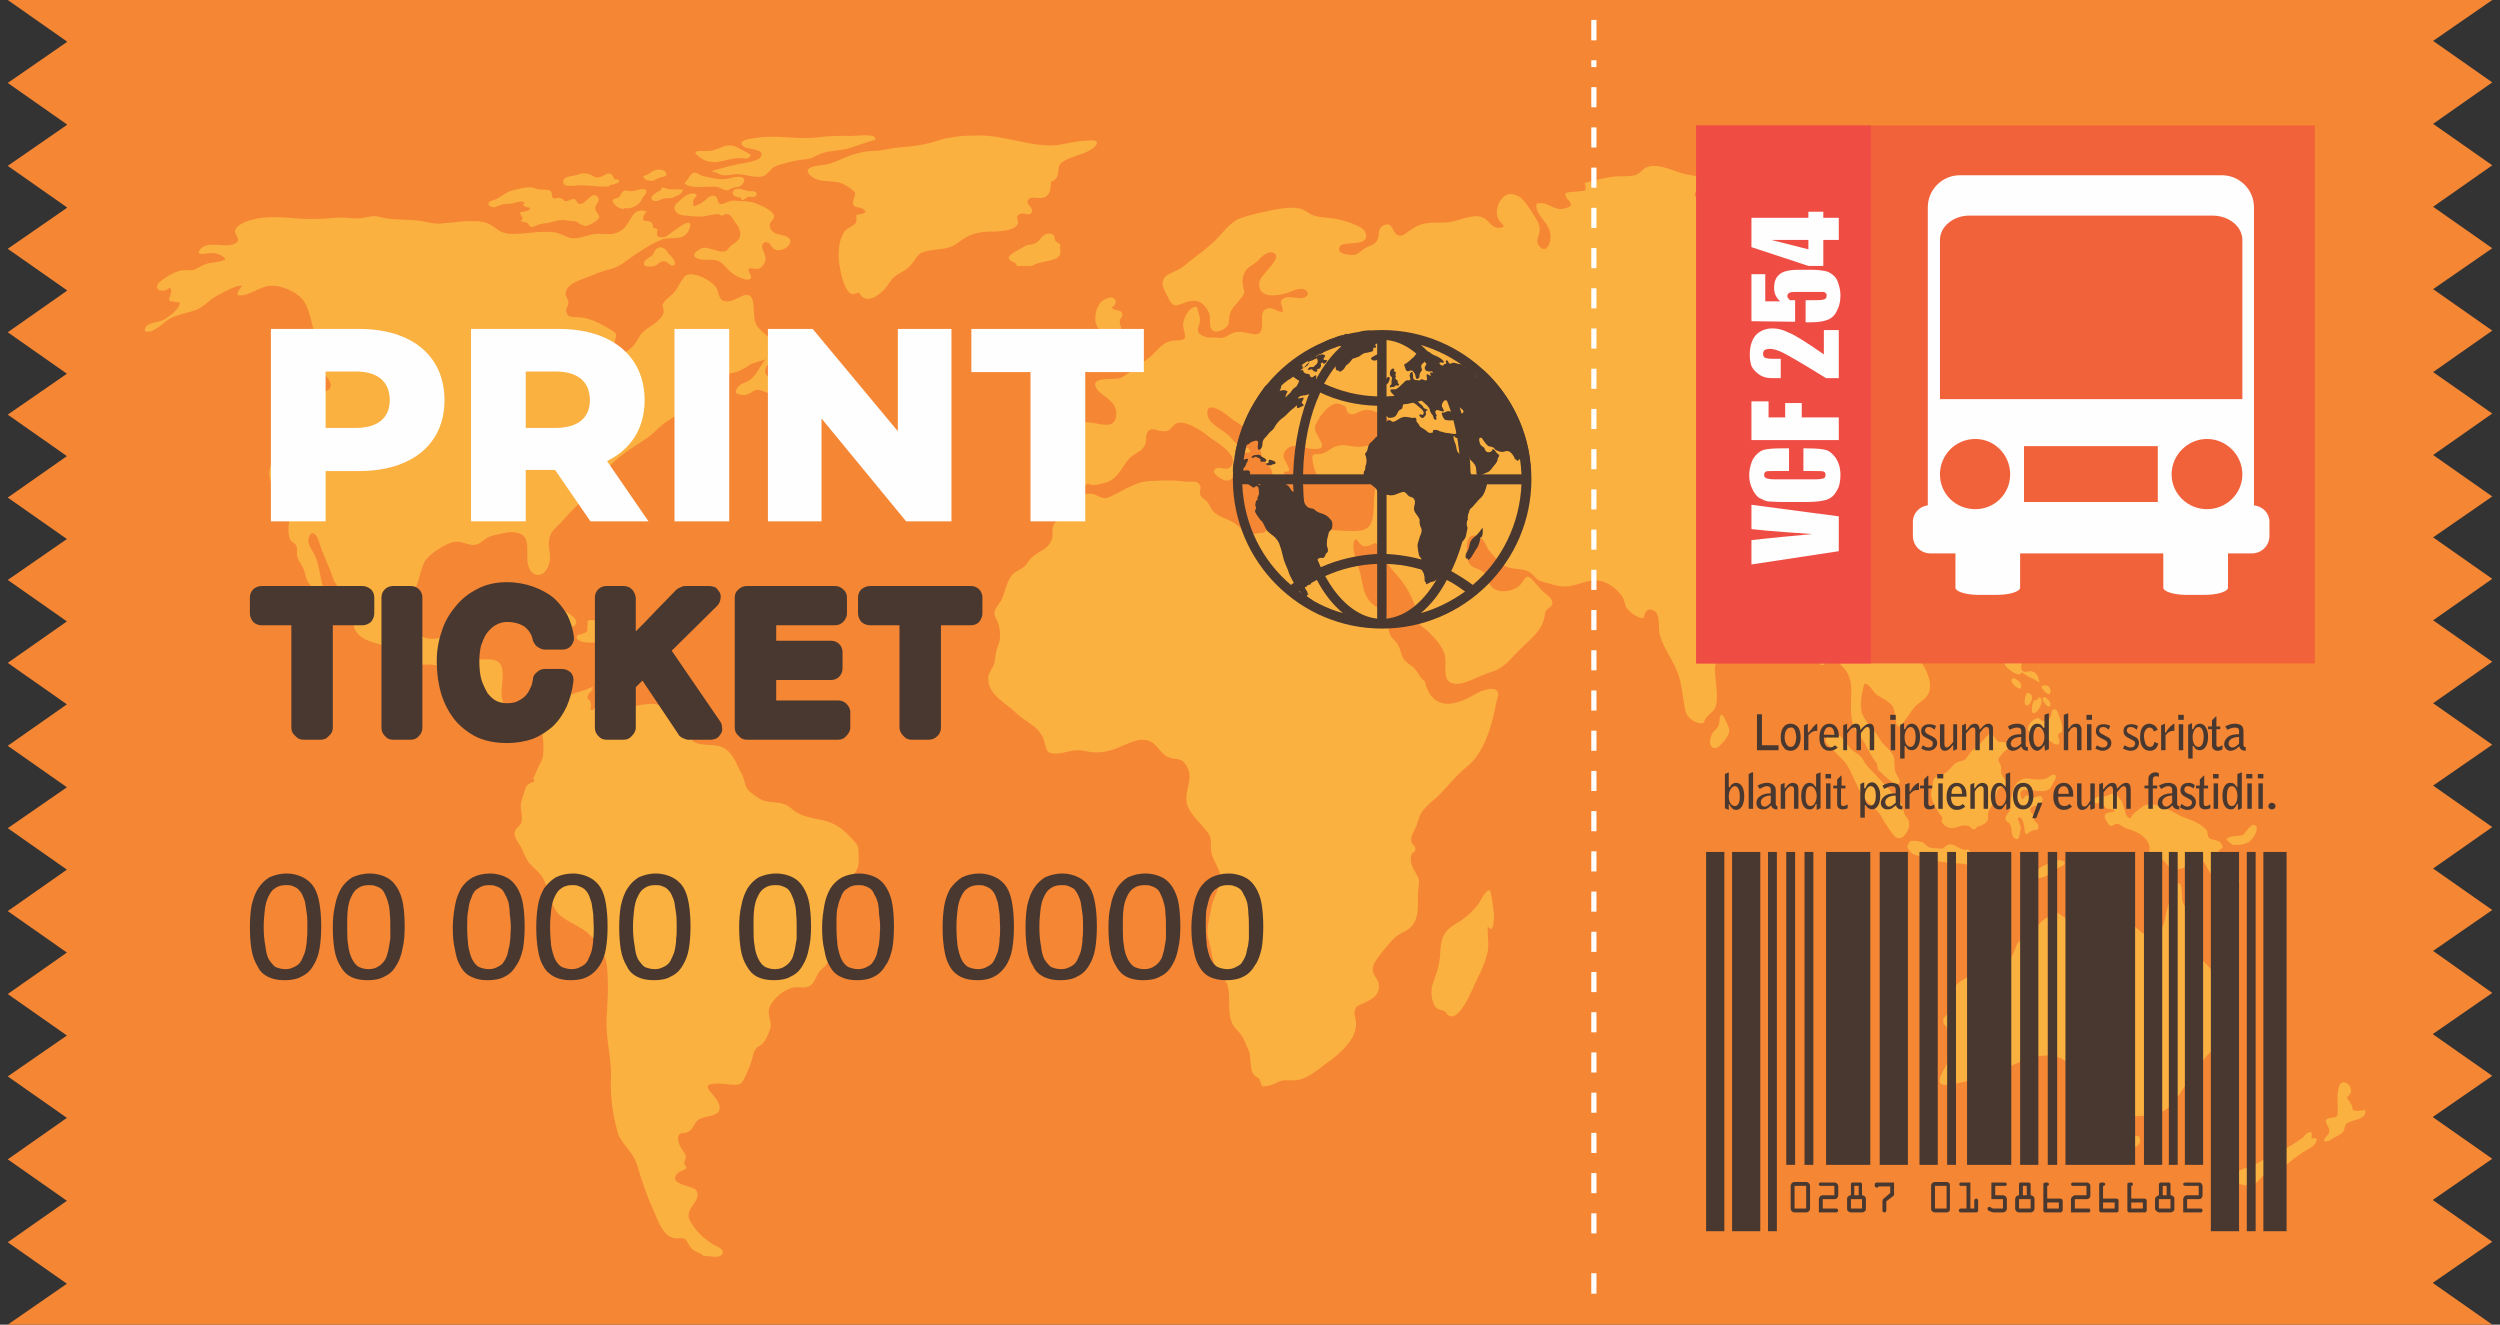 <?xml version="1.0" encoding="UTF-8"?>
<!DOCTYPE svg PUBLIC "-//W3C//DTD SVG 1.1//EN" "http://www.w3.org/Graphics/SVG/1.1/DTD/svg11.dtd">
<!-- Creator: CorelDRAW X7 -->
<svg xmlns="http://www.w3.org/2000/svg" xml:space="preserve" width="4.522in" height="2.396in" version="1.1" style="shape-rendering:geometricPrecision; text-rendering:geometricPrecision; image-rendering:optimizeQuality; fill-rule:evenodd; clip-rule:evenodd"
viewBox="0 0 4522 2396"
 xmlns:xlink="http://www.w3.org/1999/xlink">
 <rect x="0" y="0" width="4522" height="2396" fill="#333333" stroke="none"/>
 <defs>
  <style type="text/css">
   <![CDATA[
    .str0 {stroke:#FEFEFE;stroke-width:9.37}
    .str1 {stroke:#FEFEFE;stroke-width:9.37;stroke-dasharray:36.374 36.374}
    .fil6 {fill:none;fill-rule:nonzero}
    .fil5 {fill:#FEFEFE;fill-rule:nonzero}
    .fil7 {fill:#FEFEFE;fill-rule:nonzero}
    .fil1 {fill:#FBB140;fill-rule:nonzero}
    .fil0 {fill:#F58634;fill-rule:nonzero}
    .fil3 {fill:#F1613A;fill-rule:nonzero}
    .fil4 {fill:#EF4C44;fill-rule:nonzero}
    .fil2 {fill:#49382F;fill-rule:nonzero}
   ]]>
  </style>
 </defs>
 <g id="Layer_x0020_1">
  <polygon class="fil0" points="4401,74 4508,0 4401,0 121,0 14,0 121,75 121,76 14,150 121,225 121,226 14,300 121,375 121,376 14,450 121,525 121,526 14,601 121,676 14,750 121,825 14,900 121,975 14,1049 121,1124 14,1199 121,1274 14,1349 121,1424 14,1498 121,1573 14,1648 121,1723 14,1798 121,1873 14,1947 121,2022 14,2097 121,2172 14,2247 121,2322 14,2396 121,2396 4401,2396 4508,2396 4401,2321 4401,2320 4508,2246 4401,2171 4401,2170 4508,2096 4401,2021 4401,2020 4508,1946 4401,1871 4401,1870 4508,1796 4401,1720 4508,1646 4401,1571 4508,1496 4401,1421 4508,1347 4401,1272 4508,1197 4401,1122 4508,1047 4401,972 4508,898 4401,823 4508,748 4401,673 4508,598 4401,523 4508,449 4401,374 4508,299 4401,224 4508,149 "/>
  <g id="_987237424">
   <path class="fil1" d="M2617 1833c-9,-11 -17,-1 -24,-18 -4,-10 -5,-22 -2,-33 6,-19 13,-34 14,-57 1,-26 5,-40 28,-54 17,-10 29,-20 42,-37 5,-8 11,-23 20,-24 4,11 5,29 7,40 1,7 0,44 -11,25 -1,19 4,36 -2,54 -4,15 -11,30 -18,44 -6,11 -33,84 -54,61l0 -1z"/>
   <path class="fil1" d="M2277 1950c-21,-7 -11,-34 -19,-51 -4,-9 -7,-19 -13,-27 -5,-8 -13,-12 -17,-23 -8,-20 -2,-44 -7,-65 -3,-12 -14,-19 -19,-29 -7,-10 -9,-23 -11,-35 -2,-12 -7,-23 -7,-35 0,-14 5,-29 7,-43 4,-23 22,-42 14,-67 -4,-11 -12,-22 -14,-34 -2,-12 2,-22 -5,-33 -11,-17 -34,-34 -39,-54 -6,-24 14,-46 -1,-69 -7,-12 -12,-11 -25,-13 -15,-3 -20,-12 -30,-23 -18,-20 -42,-8 -63,1 -15,7 -30,11 -46,11 -12,0 -21,-4 -32,-4 -13,0 -25,5 -37,6 -22,1 -19,-6 -25,-25 -9,-25 -33,-32 -51,-49 -17,-17 -45,-30 -49,-55 -2,-15 3,-18 9,-30 4,-11 3,-22 7,-33 7,-15 6,-30 1,-45 -2,-7 -8,-12 -6,-20 1,-5 9,-15 12,-20 7,-14 9,-31 18,-44 8,-11 20,-11 28,-22l5 -7c11,-15 33,-17 40,-36 4,-10 -1,-21 5,-30 5,-7 15,-12 21,-19 13,-14 23,-36 44,-35 10,0 16,7 25,8 10,0 19,-7 28,-11 19,-10 34,-19 56,-20 22,-1 41,-2 62,1 12,2 23,-4 28,8 2,5 -2,12 0,16 2,6 8,7 12,12 7,8 7,16 16,22 9,7 20,9 30,15 20,11 23,27 49,20 6,-1 8,1 12,-4 4,-4 0,-9 5,-13 6,-4 26,-2 33,-1 11,1 21,6 31,9 10,3 21,3 32,3 22,0 46,4 67,2 26,-2 26,-25 27,-46 0,-11 1,-21 3,-32 2,-14 0,-17 -17,-16 -21,1 -42,5 -63,5 -25,0 -31,-18 -34,-39 -2,-15 6,-8 19,-12 9,-3 16,-11 25,-13 12,-4 22,0 34,1 11,1 20,-2 31,-3 23,-1 43,14 63,-1 24,-19 -8,-30 -25,-39 -15,-9 -35,-27 -54,-23 -11,2 -19,13 -29,4 -4,-3 -1,-8 -5,-11 -2,-2 -12,-5 -14,-5 -15,-1 -35,26 -40,40 -6,17 35,45 -6,42 -14,-1 -35,-13 -47,2 -9,11 -2,17 2,26 3,7 9,15 -6,13 2,9 10,24 -7,22 -13,-1 -12,-16 -15,-25 -4,-8 -12,-13 -16,-21 -5,-10 -3,-21 -8,-32 -10,-18 -33,-28 -49,-40 -7,-7 -47,-37 -43,-7 2,17 29,28 39,38 7,7 8,12 18,16 7,4 20,5 21,14 -17,1 -16,0 -14,15 1,12 -1,16 -10,24 -8,7 -13,14 -22,12 -5,-1 -22,-11 -20,-17 3,-12 21,0 28,-6 9,-6 7,-18 1,-25 -11,-15 -32,-25 -46,-37 -12,-9 -40,-26 -53,-17 -10,7 -8,14 -24,13 -10,-1 -21,-9 -27,3 -5,10 2,18 -9,29 -8,8 -17,10 -25,19 -13,16 -19,35 -41,42 -7,2 -27,8 -32,1l-6 5c-8,-30 -35,1 -43,-25 -6,-20 5,-37 8,-57 2,-11 -2,-20 9,-28 8,-5 22,-5 32,-5 20,1 49,15 51,-13 1,-27 -21,-30 -34,-46 -19,-26 32,-17 41,-21 18,-9 34,-24 50,-35 18,-13 25,-32 49,-33 26,-1 18,-6 15,-27 -1,-11 11,-36 25,-34 2,11 7,18 5,29 -3,11 -8,18 7,24 9,4 19,2 28,3 14,1 16,-7 29,-10 23,-5 49,19 49,-15 0,-11 -3,-25 10,-28 10,-3 17,7 27,6 2,-11 -10,-18 3,-25 10,-4 24,2 33,0 11,-2 14,-11 2,-16 -10,-3 -25,6 -34,8 -18,5 -50,8 -46,-21 2,-13 38,-40 29,-50 -10,-10 -24,3 -29,9 -7,8 -16,11 -23,18 -6,7 -9,20 -7,28 2,13 6,12 -3,24 -6,8 -17,18 -20,28 -4,9 1,16 -6,24 -6,6 -19,12 -25,7 -9,-6 -3,-23 -7,-32 -12,-24 -26,-26 -48,-17 -13,5 -17,6 -24,-7 -4,-8 -12,-20 -12,-29 0,-12 8,-16 17,-20 13,-6 19,-9 29,-18 16,-13 32,-24 47,-38 14,-13 28,-35 47,-42 17,-6 39,-11 58,-15 19,-3 43,-9 61,2 8,5 12,8 23,10 11,2 23,2 33,4 12,3 48,12 52,25 9,27 -40,14 -46,24 -7,13 9,15 18,16 14,1 14,-3 24,-10 9,-7 20,-7 25,-16 6,-11 -1,-20 11,-27 16,-8 15,7 23,15 10,9 18,-2 28,-8 22,-16 41,-11 67,-13 20,-2 46,-18 65,-7 9,5 14,18 26,17 18,0 3,-8 -1,-16 -8,-15 4,-47 24,-45 20,2 29,21 39,36 6,9 12,18 12,29 0,10 -9,19 -1,29 11,13 18,0 20,-10 2,-12 -1,-19 -6,-28 -8,-13 -21,-23 -19,-38 15,-7 27,8 42,9 5,0 19,-2 20,-7 2,-8 -12,-11 -9,-22 4,-1 9,-2 14,-2l21 -2c2,-5 1,-9 -1,-14 21,-5 38,-11 61,-12 9,0 22,0 30,-2 10,-3 14,-12 23,-15 20,-7 45,7 65,12 9,3 21,3 30,7 15,6 10,8 0,18 -5,5 -11,8 -9,16 17,7 46,0 65,0 23,0 41,5 62,8 20,3 40,-7 59,-4 11,2 21,8 32,10 11,1 19,6 29,11 15,7 27,5 43,3 16,-3 35,4 40,-16 21,-1 47,-4 68,-3 13,1 20,8 32,12 11,4 21,2 33,2 12,-1 24,0 36,0 13,0 23,0 33,5 19,9 38,8 60,11 18,1 35,6 52,8 10,2 46,13 36,-6 30,-2 54,8 82,12 11,2 76,10 76,17l14 6c13,7 32,3 45,9 5,2 13,6 15,11 3,8 -3,11 -2,20 -11,3 -54,-19 -63,-6 -9,15 54,24 9,33 -10,2 -22,4 -30,12 -7,8 -8,17 -19,21 -10,4 -27,-2 -35,3 -10,5 -5,16 1,23 14,17 32,18 30,44 0,11 -6,20 -5,32 1,6 9,25 4,29 -7,5 -53,-31 -59,-37 -12,-12 -33,-29 -35,-47 -1,-12 6,-19 8,-30 2,-10 5,-20 5,-30 2,-19 -9,-9 -20,-5 -4,1 -10,1 -15,1 -5,0 -13,-5 -16,-4 -28,4 19,37 -14,44 -11,2 -19,-5 -28,-10 -10,-5 -17,-5 -28,-6 -14,-2 -16,2 -28,5 -11,4 -17,2 -27,9 -13,10 -26,33 -13,47 10,11 17,5 29,6 10,2 16,8 24,13 7,4 18,10 23,18 6,8 7,18 11,26 8,16 19,23 15,43 -3,16 -6,34 -11,50 -2,6 -3,19 -6,23 -7,9 -13,3 -22,1 -27,-5 -13,20 -16,35 -31,5 10,41 17,49 6,7 15,19 11,30 -3,10 -19,8 -22,14l-5 -2c-5,-14 -5,-27 -15,-39 -11,-12 -24,-4 -35,-13 -5,-4 -4,-14 -10,-17 -4,-2 -18,-1 -22,0 -17,3 -25,9 -24,-15 -19,-1 -15,41 5,41 8,0 19,-10 29,-2 12,10 0,13 -4,22 -11,20 19,35 27,53 9,22 17,34 17,60 0,22 -10,47 -24,64 -12,15 -25,35 -44,37 -9,2 -18,1 -27,3 -14,4 -14,12 -24,18 -19,13 -41,-14 -56,10 -3,4 -5,12 -5,13l-2 6c1,16 28,35 39,47 13,15 26,42 17,62 -5,10 -16,15 -24,23 -7,8 -12,17 -19,26 -21,30 -13,-15 -22,-27 -8,-10 -19,-14 -28,-20 -8,-6 -13,-21 -23,-20 -4,15 -9,38 -4,53 5,15 19,26 28,40 5,8 7,13 14,19 6,6 12,11 15,19 3,8 1,18 3,27 2,8 13,18 6,23 -7,5 -33,-22 -37,-26l-2 -11c-14,-17 -17,-31 -29,-47 -6,-9 -11,-13 -14,-23 -4,-12 -4,-24 -4,-37 0,-23 4,-41 -9,-61 -2,-4 -7,-7 -10,-11 -2,-4 -2,-11 -5,-14 -8,-9 -10,-1 -18,6 -4,5 -6,11 -13,8 0,0 -13,-25 -19,-37 -9,-15 -14,-31 -22,-47 -6,-14 -22,-24 -35,-19 -9,5 -13,8 -23,11 -9,2 -18,3 -25,10 -6,7 -6,17 -12,24 -5,9 -15,15 -23,20 -16,11 -34,32 -32,50 1,19 7,48 1,65 -4,11 -18,15 -20,26 -2,9 -30,-1 -34,-18 -6,-25 -6,-51 -16,-74 -9,-23 -30,-49 -32,-73 -1,-11 2,-33 -13,-37 -10,-3 -13,6 -15,15 -8,1 -22,-8 -28,-15 -8,-8 -5,-18 -12,-26 -10,-13 -25,-25 -43,-27 -24,-2 -45,15 -69,10 -9,-1 -19,-5 -28,-7 -12,-3 -12,-5 -21,-14 -15,-15 -37,-5 -54,-18 -9,-7 -18,-17 -25,-26 -5,-7 -7,-17 -15,-22 -28,-18 -27,23 -23,40 4,14 13,13 24,19 15,8 9,18 18,28 13,17 46,9 56,-6 7,-10 9,-16 19,-5 5,5 11,13 17,19 6,6 18,13 19,21 1,9 -7,9 -11,15 -4,6 -2,9 -4,15 -6,24 -24,36 -41,53 -20,19 -29,36 -56,44 -18,5 -41,20 -60,21 -30,0 -19,-29 -22,-48 -2,-18 -19,-35 -32,-48 -9,-8 -15,-9 -18,-21 -3,-11 -3,-22 -8,-33 -7,-18 -19,-36 -33,-51 -14,-15 -17,-27 -27,-44 -8,-15 -8,-9 -20,-5 -12,4 -15,-2 -23,-12 -13,8 3,46 6,57 7,22 4,43 24,61 8,7 17,6 23,17 6,10 5,19 6,30 3,14 8,14 16,25 5,8 6,19 11,27 5,8 15,11 21,19 7,7 8,16 17,21 5,20 15,39 39,41 21,1 41,-11 59,-21 7,-3 20,-8 29,-5 11,5 4,15 2,26 -7,38 -21,89 -53,114 -20,16 -35,37 -53,54 -9,8 -18,15 -26,25 -7,9 -8,17 -12,28 -4,10 -11,18 -9,29 1,5 7,6 7,12 0,8 -5,6 -7,11 -3,9 0,20 5,28 8,15 10,14 8,31 -4,23 4,46 -10,67 -7,11 -18,13 -28,20 -11,8 -19,20 -28,30 -6,8 -16,19 -17,30 -1,12 10,18 11,29 3,26 -26,31 -41,40 0,1 0,1 0,2 -7,9 0,19 0,28 0,10 -4,22 -9,29 -13,20 -28,31 -47,45 -16,12 -34,28 -55,29 -14,1 -18,-2 -30,3 -10,5 -17,8 -29,8l-6 -15z"/>
   <path class="fil1" d="M3113 1292c6,2 11,18 14,24 3,9 -2,16 -8,24 -5,5 -13,17 -21,12 -9,-5 -4,-21 1,-28 3,-4 8,-7 10,-13 2,-6 0,-13 4,-18l0 -1z"/>
   <path class="fil1" d="M3497 1452c-2,-5 -4,-12 -4,-17 0,-6 3,-11 3,-17 0,-12 8,-15 19,-18 10,-4 14,-14 23,-20 5,-3 10,-3 15,-5 4,-2 11,-16 15,-18 9,-4 22,-23 30,-29 8,-6 10,14 20,14 4,0 11,0 14,4 4,5 -1,9 -5,12 -3,3 -6,6 -9,10 -5,6 -4,7 0,14 3,7 1,10 2,16 1,6 5,9 7,13 3,6 2,9 -4,12 -7,3 -9,2 -11,10 -2,5 -2,10 -5,16 -2,7 -8,13 -10,19 -2,5 0,11 -2,16 -1,4 -7,7 -11,9 -2,1 -5,1 -7,2 -2,2 -3,4 -5,5 -6,1 -7,-5 -12,-6 -11,-4 -20,4 -30,4 -8,0 -23,-10 -16,-18 0,0 -13,-17 -17,-28z"/>
   <path class="fil1" d="M3303 1343c-4,-14 13,-18 23,-13 10,6 14,16 21,24 8,8 19,11 24,22 6,11 14,17 22,26 14,16 29,30 43,47 4,5 5,10 7,16 1,7 3,10 7,15 7,9 2,24 -6,32 -13,12 -21,-4 -28,-14 -5,-7 -10,-15 -14,-23 -5,-8 -12,-13 -18,-19 -23,-19 -29,-51 -45,-75 -6,-8 -12,-12 -18,-19 -5,-5 -10,-12 -16,-16l-2 -3z"/>
   <path class="fil1" d="M3576 1562c-4,-2 -10,2 -14,2 -6,0 -11,-2 -16,-2 -11,-1 -23,-1 -33,-3 -11,-1 -21,-6 -32,-9 -9,-2 -21,-2 -27,-11 -4,-4 -5,-8 -2,-13 4,-7 7,-5 14,-5 4,1 10,1 14,4 4,3 6,7 11,8 5,2 12,1 17,2 9,1 7,-3 14,-6 10,-6 20,6 30,8 3,1 7,-2 10,1 3,2 2,6 4,8 4,7 13,6 13,13l-3 3z"/>
   <path class="fil1" d="M3635 1490c-3,-4 -9,-4 -7,-12 1,-5 5,-7 7,-11 2,-5 1,-11 2,-16 0,-5 2,-11 3,-16 1,-9 7,-20 15,-24 10,-6 20,-1 31,-1 5,0 11,0 16,-2 3,-2 10,-8 14,-7 6,2 1,10 -1,13 -2,4 -4,8 -6,11 -6,8 -20,6 -29,5 -8,-1 -29,-6 -25,9 0,3 1,6 4,6 4,0 2,-5 5,-6 4,-1 9,4 13,4 4,0 11,-4 14,-3 6,3 4,10 0,13 -6,6 -23,4 -18,15 2,3 4,4 5,7 0,2 0,5 1,7 2,5 7,6 8,12 1,9 -4,6 -10,8 -5,1 -9,7 -13,7 -3,-6 -2,-34 -14,-30 -1,7 7,13 5,22 -2,5 -1,21 -10,16 -9,-4 -4,-20 -10,-27z"/>
   <path class="fil1" d="M3512 1138c4,16 -40,3 -24,-12 4,-3 7,-2 11,-3 3,0 7,-3 10,-4 12,0 0,15 2,18l1 1z"/>
   <path class="fil1" d="M3613 1080c1,7 5,28 17,17 6,-6 5,-20 6,-28 2,-9 8,-18 8,-27 1,-17 -14,-9 -18,0 -5,11 -13,38 -13,38z"/>
   <path class="fil1" d="M3709 1296c-1,4 -6,9 -11,9 -6,0 -7,-5 -11,-6 -6,-1 -18,10 -19,17 0,4 1,11 7,8 1,0 3,-4 4,-5 2,-2 6,-2 8,-2 13,0 10,11 16,19 5,5 20,17 22,7 1,-5 -4,-10 -2,-14 2,-6 7,-1 7,-9 1,-9 -4,-20 -7,-29 -1,-3 -3,-9 -8,-8 -5,1 -4,8 -5,12l-1 1z"/>
   <path class="fil1" d="M3657 1216c-4,10 -18,-2 -23,-5 -8,-6 -11,-15 -10,-24 20,-5 -13,-54 19,-37 4,2 10,2 13,5 4,4 2,9 3,14 2,6 3,6 2,12 -1,5 -2,10 -3,15 -1,4 -3,12 -1,16 3,5 9,3 14,2 13,0 16,10 18,20 -5,-1 -10,-7 -16,-8 -3,-1 -16,-10 -16,-10z"/>
   <path class="fil1" d="M3683 1588c-8,-10 7,-20 18,-24 7,-3 21,-11 29,-7 15,6 -9,13 -12,15 -10,7 -16,15 -29,16 -2,1 -4,2 -6,0z"/>
   <path class="fil1" d="M3638 1232c0,3 18,23 18,8 0,-6 -12,-16 -17,-12l-1 4z"/>
   <path class="fil1" d="M3693 1242c0,5 15,21 16,9 1,-10 -10,-15 -17,-9l1 0z"/>
   <path class="fil1" d="M3671 1254c11,6 0,24 -6,22 -6,-1 -1,-28 4,-22l2 0z"/>
   <path class="fil1" d="M3689 1261c11,5 -4,31 -11,29 -6,-2 -1,-29 5,-23l6 -6z"/>
   <path class="fil1" d="M3709 1275c1,-7 -16,-23 -14,-8 0,0 11,18 14,8z"/>
   <path class="fil1" d="M3767 1965c8,3 12,-7 18,-12 7,-4 9,-11 18,-13 0,5 1,11 -1,16 -2,5 -6,5 -8,9 -4,10 1,17 4,28 2,7 -1,9 4,15 2,4 11,9 15,11 4,3 9,7 14,8 9,1 9,-3 15,-5 20,-6 44,-1 64,-11 21,-9 31,-31 43,-48 14,-21 30,-45 47,-62 17,-16 28,-37 34,-59 6,-26 -10,-47 -22,-70 -11,-23 -30,-31 -40,-53 -4,-9 1,-14 1,-25 0,-12 -4,-28 -8,-40 -4,-9 -14,-12 -17,-23 -3,-7 1,-41 -10,-32 -8,6 -16,37 -18,46 -5,16 -3,22 -11,36 -6,12 -4,19 -16,15 -11,-3 -21,-10 -29,-18 -9,-8 -27,-8 -26,-21 1,-15 29,-34 21,-40 -7,-7 -31,-9 -41,-12 -17,-5 -13,4 -23,16 -8,10 -15,2 -23,9 -5,4 -11,21 -11,28 -8,2 -18,6 -26,2 -13,-8 -13,-14 -28,-3 -9,5 -20,13 -24,22 -6,12 -2,17 -16,21 -4,1 -8,-2 -12,1 -7,4 -7,9 -10,15 -4,11 -6,17 -17,22 -18,10 -39,11 -58,23 -19,12 -37,17 -42,40 -2,11 -2,23 -6,33 -3,6 -7,5 -7,12 -1,7 5,8 7,14 7,18 6,50 -1,65 -7,15 -27,42 5,37 21,-3 40,-9 61,-12 21,-2 38,-17 57,-25 36,-15 81,-31 106,11 4,6 10,26 17,29z"/>
   <path class="fil1" d="M3928 1572c-3,0 -11,-13 -15,-16 -4,-2 -11,-4 -15,-1 -5,2 -7,10 -13,3 -5,-4 -1,-8 1,-13 10,-23 -16,-40 -35,-45 -6,-1 -10,-4 -15,-7 -6,-4 -6,-4 -12,-1 -7,3 -7,3 -12,-4 -3,-5 -8,-11 -3,-16 2,-3 15,-3 16,-5 2,-4 -12,-3 -15,-5 -4,-2 -4,-8 -9,-9 -5,-2 -13,4 -13,-5 0,-9 16,-7 22,-8 4,-2 7,-4 12,-4 6,0 6,1 10,6 2,3 5,5 6,8 2,4 2,8 4,12 3,8 3,17 12,18 4,-10 12,-13 19,-19 7,-7 19,-7 29,-4 21,5 38,19 58,25 11,4 21,9 29,17 5,4 3,7 5,13 2,6 5,6 11,7 5,2 10,2 13,7 1,2 3,5 2,7 -1,3 -5,3 -6,5 -3,4 2,10 5,13 4,5 4,9 7,14 3,6 8,3 13,7 3,3 7,10 9,14 10,16 -9,6 -16,6 -13,-1 -23,-3 -33,-12 -8,-9 -9,-23 -23,-27 -10,-3 -14,3 -19,10 -7,10 -12,7 -21,10l-8 -1z"/>
   <path class="fil1" d="M4038 1528c12,1 28,0 36,-11 4,-5 13,-20 5,-24 -9,-5 -16,15 -24,18 -7,2 -25,0 -28,8l11 9z"/>
   <path class="fil1" d="M3819 2100c-5,-16 1,-30 9,-44 7,-10 6,-6 18,-2 8,2 14,1 23,1 7,17 -6,18 -17,25 -10,6 -13,18 -25,20l-8 0z"/>
   <path class="fil1" d="M3675 627c-3,-5 -7,-18 2,-18 6,0 10,11 12,15 7,13 17,20 25,31 8,10 23,22 27,34 3,5 2,12 4,18 3,6 9,9 9,17 -9,2 -17,-9 -24,-14 -11,-8 -10,-11 -15,-24 -8,-16 -25,-34 -36,-48l-4 -11z"/>
   <path class="fil1" d="M3766 800c-5,-9 -18,-15 -14,-28 1,-5 7,-4 7,-13 1,-6 -6,-12 0,-16 7,-4 26,11 32,13 11,4 25,4 24,19 -3,1 -7,3 -8,6 -1,3 -2,11 -4,13 -8,5 -18,-9 -25,-11 -1,5 0,10 -4,13l-8 4z"/>
   <path class="fil1" d="M3720 918c-3,-4 -13,-5 -15,-8 -2,-6 6,-15 10,-18 6,-6 9,-8 17,-10 6,-2 17,0 22,-4 6,-4 6,-12 12,-16 8,-5 11,1 15,-10 4,-15 -6,-28 -4,-43 23,-7 22,19 25,36 2,17 15,35 12,54 -12,-1 -21,6 -33,3 -3,6 -1,15 -8,17 -11,3 -10,-7 -16,-12 -9,-8 -27,-6 -33,2l-4 9z"/>
   <path class="fil1" d="M3708 959c-1,-11 -20,-24 -12,-34 11,-13 20,13 33,12 2,10 -14,34 -21,23l0 -1z"/>
   <path class="fil1" d="M4069 2148c-6,-9 -40,-1 -28,-23 6,-10 30,-14 40,-20 14,-7 27,-15 41,-22 16,-7 30,-15 44,-26 5,-5 7,-10 15,-9 1,4 0,8 0,11 3,0 6,0 9,0 3,12 -16,20 -24,25 -13,8 -24,18 -35,26 -12,8 -26,6 -36,15 -8,8 -13,16 -24,21l-2 2z"/>
   <path class="fil1" d="M4205 2065c-4,-7 7,-11 8,-17 2,-8 -7,-16 -6,-21 3,-8 16,-3 20,-8 3,-5 1,-19 1,-25 0,-10 -1,-41 14,-36 8,3 12,11 10,18 -1,4 -5,7 -6,8 -1,6 2,4 4,9 1,2 3,5 4,6 2,3 -1,6 3,9 4,3 15,0 21,0 4,19 -28,17 -34,25 -5,6 -1,12 -10,18 -6,4 -13,7 -20,12l-9 2z"/>
   <path class="fil1" d="M1939 660c11,-9 30,-13 33,-28 1,-4 1,-8 2,-12 2,-4 6,-4 6,-9 1,-10 -10,-12 -17,-8 -6,3 -10,10 -15,14 -7,5 -17,3 -25,9 -4,3 -7,13 -4,20 3,7 15,5 15,13 0,0 0,0 0,1l5 0z"/>
   <path class="fil1" d="M1867 481c10,-9 47,-7 51,-22 1,-4 -2,-11 0,-15 1,-4 -11,-6 -10,-12 0,-10 -10,-11 -17,-8 -7,3 -10,10 -15,14 -8,6 -18,3 -25,9 -5,3 -30,14 -26,21 3,7 14,5 14,13 0,0 22,0 22,0l6 0z"/>
   <path class="fil1" d="M1978 670c1,-12 6,-12 12,-21 4,-6 1,-15 2,-22 1,-7 6,-13 5,-20 -1,-8 -8,-9 -12,-16 -8,-12 -3,-36 8,-46 5,-4 16,-10 22,-5 7,6 1,13 -4,16 4,8 17,2 19,12 1,6 -3,6 -4,10 -1,5 -1,4 0,9 1,5 3,4 1,9 -1,5 -6,4 -5,11 1,6 9,11 13,14 4,3 5,0 7,6 1,4 -3,7 -2,11 1,5 16,11 8,18 -4,4 -19,0 -24,2 -7,3 -11,10 -19,12 -5,2 -18,-1 -21,4l-6 -4z"/>
   <path class="fil1" d="M1554 529c11,24 37,5 47,-7 6,-7 9,-14 16,-21 8,-6 17,-10 25,-16 7,-6 11,-13 17,-21 6,-8 14,-9 23,-11 18,-3 36,-2 51,-14 18,-14 32,-19 55,-20 12,0 47,0 53,-14 2,-7 -6,-14 4,-18 8,-4 17,6 21,-3 4,-9 -10,-13 -7,-21 3,-9 17,-4 24,-5 17,-2 17,-14 18,-29 9,-4 12,-8 13,-17 1,-11 1,-16 13,-22 14,-8 30,-10 44,-18 3,-2 15,-9 13,-15 -2,-5 -18,-3 -23,-2 -22,0 -44,10 -67,8 -42,-2 -81,-18 -123,-18 -27,0 -55,2 -80,11 -25,8 -50,9 -76,12 -12,2 -23,5 -36,5 -13,0 -24,3 -37,7 -17,5 -34,16 -51,18 -13,2 -45,4 -22,22 12,9 28,7 43,9 10,1 20,7 28,13 13,10 4,11 3,23 -1,13 11,8 18,13 12,8 -5,9 -12,11 0,8 2,13 -5,18 -5,4 -11,5 -16,11 -9,13 -11,28 -11,44 -1,13 10,79 30,69l7 -2z"/>
   <path class="fil1" d="M1284 311c7,-3 17,5 24,6 8,1 16,-2 24,-2 14,-1 36,9 50,3 5,-2 12,-12 18,-16 8,-4 17,-6 25,-8 11,-3 21,-5 33,-6 11,-1 14,-5 24,-9 16,-7 35,-6 51,-10 17,-5 33,-12 50,-16 5,-13 -36,-7 -43,-7 -22,-1 -43,0 -65,3 -35,3 -71,-5 -104,0 -9,1 -41,4 -26,16 6,6 40,3 31,19 -5,8 -32,11 -41,13 -15,3 -28,7 -43,11l-8 3z"/>
   <path class="fil1" d="M1358 280c-7,-5 -15,-8 -22,-12 -7,-5 -17,-6 -25,-4 -6,2 -10,5 -16,6 -4,2 -8,3 -13,3 -4,1 -23,-2 -24,3 0,4 15,14 19,15 7,2 18,3 25,1 9,-1 16,-4 25,-5 4,-1 8,-1 12,-1 4,0 9,1 12,1 2,-1 4,-2 5,-3l2 -4z"/>
   <path class="fil1" d="M1292 452c-5,-2 -12,-3 -17,-4 -7,0 -9,3 -14,6 -14,10 2,16 13,16 14,0 23,-2 34,8 8,9 16,18 28,23 4,2 16,7 20,4 7,-4 -2,-11 -2,-16 0,-5 6,-4 10,-3 7,1 11,1 16,-6 9,-12 3,-18 -1,-31 -2,-5 1,-12 8,-11 7,1 8,10 14,13 15,8 43,-15 20,-24 -10,-3 -22,-3 -27,-13 -4,-8 -1,-11 4,-17 11,-13 -23,-26 -33,-30 -7,-2 -14,-3 -21,-3 -10,0 -17,-3 -27,1 -5,2 -13,7 -17,2 -3,-5 -1,-11 -9,-13 -8,-1 -13,7 -19,11 -5,4 -11,6 -17,8 -2,-5 -2,-10 2,-15 4,-5 5,-7 -3,-8 -10,-1 -22,10 -28,16 -5,4 -9,11 -4,16 4,7 14,8 21,8 14,2 28,3 42,-1 5,0 11,-3 16,-1 1,0 2,2 4,2 3,0 4,-1 6,-2 11,-4 15,10 21,17 8,11 11,24 -1,33 -5,4 -9,6 -13,11 -3,5 -5,6 -12,6 -1,0 -3,0 -4,0l-10 -3z"/>
   <path class="fil1" d="M1339 357c-4,0 -10,-1 -13,-5 -2,-4 1,-9 5,-10 8,-2 17,3 24,4 3,0 8,-1 11,1 4,2 3,7 0,8 -3,2 -8,1 -12,1 -4,1 -8,6 -12,6l-3 -5z"/>
   <path class="fil1" d="M1236 343c-10,-1 -20,0 -28,-1 -2,-1 -9,-3 -10,-3 -2,1 -2,4 -3,5 -2,1 -3,2 -5,3 -5,2 -16,10 -10,15 6,5 16,-2 21,-3 8,-1 12,1 19,-3 5,-2 12,-4 14,-10l2 -3z"/>
   <path class="fil1" d="M1318 344c3,-5 17,-5 22,-8 3,-2 7,-8 6,-12 -2,-5 -9,-4 -13,-4 -5,0 -10,2 -16,3 -8,2 -15,1 -23,0 -9,-2 -22,-3 -30,-8 -5,-3 -10,-5 -15,2 -4,5 -5,9 -11,14 7,9 27,7 38,7 7,0 14,-1 21,0 6,1 11,6 17,6l4 0z"/>
   <path class="fil1" d="M1128 376c10,3 21,-2 28,-8 3,-4 5,-7 7,-11 2,-3 7,-7 6,-12 -1,-4 -9,-3 -13,-2 -7,2 -13,4 -20,2 -7,-1 -8,-1 -12,5 -3,6 -4,8 -11,9 -7,2 -6,5 -1,11 4,5 11,8 17,8l-1 -2z"/>
   <path class="fil1" d="M1166 322c-2,3 8,5 11,5 4,1 7,-1 10,-3 4,-2 7,-3 11,-4 4,-1 9,-1 7,-7 -4,-8 -17,-7 -23,-4 -3,1 -6,4 -9,6 -3,1 -7,2 -10,5l3 2z"/>
   <path class="fil1" d="M1165 476c0,-6 8,-9 12,-12 5,-3 5,-7 8,-11 6,-9 16,-6 21,1 3,6 6,7 10,12 3,3 7,11 3,14 -4,3 -10,-4 -13,-6 -5,-2 -9,-2 -13,1 -5,5 -9,7 -16,7 -5,0 -14,1 -12,-7l0 1z"/>
   <path class="fil1" d="M1101 335c3,0 26,-4 17,-10 -1,-1 -4,0 -6,-1 -3,-2 -1,-2 -3,-4 -2,-5 -4,-6 -9,-6 -6,1 -9,5 -14,6 -5,2 -10,1 -14,-2 -9,-5 -17,-6 -27,-2 -8,3 -26,2 -26,12 -1,10 11,8 18,8 11,-1 21,-1 32,0 10,1 26,3 35,0l-3 -1z"/>
   <path class="fil1" d="M1059 409c7,-2 17,-6 22,-12 9,-8 -7,-13 -4,-23 1,-4 5,-7 6,-12 0,-5 -4,-9 -9,-9 -9,1 -21,23 -29,14 -4,-4 -2,-7 -9,-7 -4,1 -9,4 -13,4 -4,-1 -5,-5 -10,-6 -4,-1 -8,2 -11,1 -4,-1 -3,-6 -4,-9 -1,-6 -5,-6 -11,-7 -5,0 -10,0 -15,-1 -4,-1 -8,-3 -12,-3 -11,-1 -21,3 -31,5 -14,2 -23,14 -36,18 -3,1 -12,3 -9,9 1,2 6,3 8,4 5,0 8,-3 13,-4 7,-3 14,-2 22,-3 4,-1 14,-5 19,-3 4,1 2,2 0,6 1,1 3,2 5,3 1,1 6,1 7,2 3,5 -8,6 -11,7 -5,0 -8,1 -5,6 3,5 6,6 0,10 2,3 7,2 11,4 4,2 3,5 7,7 4,2 11,-3 15,-4 6,-2 12,-2 18,-3 12,-3 22,-7 34,-4 6,1 17,0 21,6l11 4z"/>
   <path class="fil1" d="M1398 681c-14,3 -18,-11 -10,-20 3,-3 10,-6 8,-12 -2,-8 -10,0 -13,3 -10,13 -16,30 -31,38 -6,3 -13,4 -17,10 -5,6 -6,11 1,13 5,2 13,2 17,0 6,-2 9,-7 16,-8 4,0 11,2 15,4 6,1 9,6 14,8 17,5 12,-9 14,-18 0,-5 1,-12 2,-16 2,-5 9,-9 -1,-9 -4,0 -7,3 -10,3l-5 4z"/>
   <path class="fil1" d="M1073 778c-10,2 -17,5 -27,5 -4,-7 -3,-16 2,-21 7,-7 13,-7 23,-8 4,-12 3,-20 -10,-24 -7,-2 -23,-6 -27,-14 -2,-5 1,-13 -2,-18 -3,-6 -9,-7 -14,-10 -11,-5 -22,3 -32,9 -5,3 -10,8 -16,10 -6,3 -11,2 -17,4 -4,1 -14,3 -13,8 2,5 12,5 16,4 11,-2 21,-5 33,-4 6,1 11,3 16,4 5,0 11,0 16,1 2,0 3,1 5,1 2,7 -8,5 -12,5 -6,0 -11,0 -16,2 -14,3 -14,9 -22,20 -7,9 -12,15 -15,27 -2,9 -2,26 11,17 5,-3 9,-11 12,-15 5,-5 9,-11 12,-17 6,-10 13,-19 24,-23 5,-1 11,-3 11,3 0,5 -6,10 -9,13 -5,8 -2,5 2,11 3,5 2,10 -2,14 -5,6 -14,11 -8,19 5,6 15,7 22,5 8,-2 16,-6 22,-10 6,-4 10,-9 15,-14l0 -4z"/>
   <path class="fil1" d="M975 1385c6,-11 8,-16 8,-29 0,-16 0,-54 -26,-41 -9,5 -10,11 -23,8 -8,-3 -19,-9 -26,-14 -9,-6 -20,-12 -26,-20 -6,-9 -5,-19 -10,-28 -12,-20 -24,-24 -45,-32 -19,-7 -29,-28 -50,-27 -24,2 -45,-4 -65,-19 -10,-8 -13,-14 -27,-18 -10,-3 -21,-6 -30,-12 -22,-16 -14,-30 -16,-53 -2,-23 -30,-32 -37,-55 -7,-21 -18,-42 -25,-65 -3,-10 -12,-25 -18,-8 -5,11 7,24 11,34 6,13 8,28 11,43 2,11 7,20 4,31 -8,-1 -18,-16 -24,-22 -9,-10 -7,-17 -12,-29 -5,-11 -11,-15 -12,-28 0,-5 1,-10 -1,-14 -3,-5 -9,-7 -11,-11 -10,-22 8,-40 -12,-61 -15,-16 -19,-28 -25,-50 -5,-21 11,-43 21,-61 7,-12 9,-20 19,-29 9,-7 18,-10 23,-21 6,-12 8,-24 14,-35 8,-17 13,-5 26,-12 23,-11 -15,-39 -20,-50 -9,-16 1,-41 -4,-61 -5,-18 -8,-42 -22,-57 -13,-13 -37,-23 -54,-22 -22,0 -40,20 -61,17 -1,-7 4,-12 8,-17 -11,-2 -34,12 -44,17 -14,7 -24,20 -38,26 -15,6 -33,8 -48,16 -13,7 -31,29 -46,23 -2,-16 24,-15 33,-20 8,-4 32,-21 30,-32 -7,0 -13,-2 -19,-3 -1,-8 8,-17 1,-24 -10,11 -32,5 -19,-9 10,-9 28,-20 41,-22 7,-1 15,1 22,-1 6,-2 12,-7 18,-9 13,-6 28,-3 39,-10 -8,-10 -18,-12 -30,-11 -7,1 -28,5 -14,-9 15,-14 46,1 62,-9 12,-8 -4,-15 0,-25 5,-11 26,-17 36,-19 22,-5 50,-3 73,-1 22,2 49,1 72,-1 15,-2 28,2 43,1 13,-1 23,-6 35,-3 25,7 52,4 78,8 13,2 24,6 38,4 14,-1 28,-3 43,-4 15,0 32,-1 44,7 13,8 18,15 34,16 27,1 53,-6 79,-3 12,1 22,9 33,11 11,1 22,-3 33,-6 22,-6 39,5 58,-9 16,-11 18,-44 45,-33 -5,4 -9,11 -5,17 8,-1 18,1 16,12 3,0 6,2 9,3 -6,15 5,17 16,12 7,-4 52,-43 41,-13 -9,24 -32,13 -49,19 -20,8 -40,21 -57,33 -10,7 -19,15 -31,19 -12,4 -24,6 -36,12 -16,7 -53,15 -51,36 1,5 5,8 5,14 1,5 -4,8 -4,15 2,14 12,11 24,12 19,1 40,12 56,22 15,9 11,8 7,24 -2,9 -4,23 0,32 8,-6 18,-13 26,-19 12,-8 14,-16 22,-28 8,-10 20,-15 29,-23 5,-5 11,-10 12,-16 2,-6 -3,-11 -1,-16 3,-8 17,-16 22,-23 5,-6 14,-26 20,-29 15,-7 42,8 52,19 7,7 5,18 12,25 8,7 23,1 30,-3 34,-19 26,16 30,39 3,23 32,27 34,50 2,25 -23,22 -41,31 -10,6 -20,13 -30,15 -11,3 -22,1 -34,0 -12,0 -62,-8 -56,17 11,1 45,-6 50,6 3,7 -7,17 -8,24 -3,14 3,12 10,18 22,18 -7,18 -22,22 -19,6 -30,4 -25,-18 -12,4 -21,9 -32,16 -11,7 -19,14 -29,24 -11,10 -22,16 -34,24 -26,17 -52,37 -65,64 -8,15 -20,28 -33,38 -14,11 -23,23 -36,37 -11,11 -20,17 -21,33 -2,13 4,24 1,37 -6,32 -36,32 -40,0 -2,-22 7,-49 -22,-53 -12,-2 -22,2 -33,4 -15,3 -17,5 -28,13 -18,15 -33,-5 -53,1 -15,4 -44,23 -50,35 -5,9 -8,23 -11,33 -4,11 -8,21 -8,33 0,12 3,23 6,34 1,9 -1,27 7,34 15,12 53,2 65,-10l0 -3c5,-18 4,-30 25,-33 13,-1 35,-9 31,13 -1,5 -7,13 -10,18 -2,6 -4,14 -7,20 -7,11 -23,22 -20,37 15,4 42,-4 55,5 13,9 7,39 6,54 -1,16 8,36 25,42 14,5 40,-18 47,5l8 9c3,-4 8,-6 11,-10 5,-6 4,-11 7,-18 3,-9 8,-15 18,-19 16,-7 34,-10 49,-18 1,10 -11,11 -9,22 8,4 6,13 5,20 11,3 8,-14 14,-21 9,-10 16,-6 27,0 8,4 17,11 25,14 10,2 23,-2 32,-3 10,-1 20,-2 29,3 9,5 11,14 18,21 6,6 15,9 22,15 9,8 9,14 15,23 9,16 38,8 55,15 20,8 26,29 35,46 6,9 6,18 10,27 3,7 16,16 23,20 18,12 40,2 58,18 18,16 37,17 59,22 23,6 35,16 50,32 9,11 13,11 13,27 0,11 2,23 -5,33 -5,9 -15,15 -22,24 -7,10 -7,20 -12,31 -9,23 -14,38 -13,64 0,11 3,23 1,34 -2,14 -9,17 -18,26 -7,7 -9,19 -16,26 -9,8 -21,4 -32,5 -17,3 -40,21 -45,39 -3,11 4,21 3,31 -1,9 -8,24 -14,31 -3,4 -8,5 -12,9 -5,7 -5,9 -7,17 -3,12 -7,21 -12,32 -6,12 -7,18 -21,17 -12,0 -23,-3 -35,-2 -37,2 19,28 7,50 -7,11 -26,8 -36,15 -10,7 -10,19 -21,23 -6,3 -13,-1 -16,7 -2,5 1,14 3,18 7,14 15,14 7,31l5 8c-5,6 -14,6 -18,12 -15,20 31,20 36,30 10,19 -24,32 -12,54 10,18 24,32 42,43 8,4 25,11 14,20 -6,5 -27,0 -35,0l3 0c-9,-8 -18,-5 -25,-18 -9,-15 -6,-13 -22,-13 -25,1 -35,-33 -44,-53 -12,-26 -21,-54 -29,-81 -9,-26 -30,-37 -36,-62 -8,-31 -12,-58 -11,-91 2,-37 -9,-70 -8,-107 2,-33 4,-64 1,-97 -1,-22 -22,-53 -41,-66 -14,-10 -35,-18 -48,-31 -14,-16 -16,-43 -26,-62 -7,-13 -15,-17 -25,-28 -7,-8 -11,-21 -16,-30 -3,-7 -14,-19 -11,-27 3,-11 13,-10 13,-23 0,-16 -5,-23 1,-39 6,-16 3,-24 21,-29 1,-4 0,-4 -2,-5l11 -24z"/>
   <path class="fil1" d="M918 1098c-14,-5 -3,-16 6,-19 8,-2 19,-1 27,-1 10,0 19,-2 28,2 9,4 15,12 23,16 8,4 51,21 38,35 -4,5 -20,1 -26,2 -14,1 -16,5 -19,-9 -4,-16 -14,-19 -29,-24 -5,-2 -13,-8 -17,-8 -9,-1 -12,7 -21,5l-10 1z"/>
   <path class="fil1" d="M1054 1161c-4,-1 -11,-4 -11,-8 0,-7 5,-4 9,-6 15,-5 9,-6 11,-19 1,-6 -4,-4 4,-6 5,-2 9,1 13,3 10,4 44,10 42,23 -1,11 -14,6 -22,7 -6,1 -6,3 -10,5 -5,3 -28,3 -36,1z"/>
  </g>
  <g id="_987234480">
   <path class="fil2" d="M581 1676c0,15 -1,28 -3,40 -2,12 -6,22 -11,30 -5,9 -12,16 -21,20 -8,5 -19,7 -31,7 -12,0 -22,-2 -30,-6 -8,-4 -15,-10 -19,-19 -5,-8 -9,-18 -11,-30 -2,-12 -3,-25 -3,-41 0,-14 1,-27 3,-39 3,-12 6,-22 12,-31 5,-8 12,-15 20,-20 9,-4 19,-7 32,-7 11,0 21,3 29,7 8,4 15,10 20,18 5,8 8,18 10,30 2,12 3,26 3,41zm-25 2l0 0c0,-9 0,-18 -1,-25 -1,-7 -2,-14 -3,-20 -1,-5 -3,-10 -5,-14 -2,-5 -5,-8 -8,-11 -2,-2 -6,-4 -9,-5 -4,-2 -8,-2 -13,-2 -8,0 -15,2 -20,6 -5,3 -9,9 -12,16 -3,6 -5,14 -6,23 -1,9 -2,19 -2,30 0,14 1,25 3,35 1,10 3,18 6,24 4,6 8,11 12,14 5,2 11,4 18,4 6,0 10,-1 14,-3 5,-2 8,-4 11,-7 3,-3 5,-7 7,-12 2,-4 4,-9 5,-15 1,-5 2,-11 2,-18 1,-6 1,-13 1,-20z"/>
   <path class="fil2" d="M732 1676c0,15 -1,28 -4,40 -2,12 -6,22 -11,30 -5,9 -12,16 -21,20 -8,5 -19,7 -31,7 -12,0 -22,-2 -30,-6 -8,-4 -14,-10 -19,-19 -5,-8 -9,-18 -11,-30 -2,-12 -3,-25 -3,-41 0,-14 1,-27 4,-39 2,-12 6,-22 11,-31 5,-8 12,-15 20,-20 9,-4 19,-7 32,-7 12,0 22,3 30,7 8,4 14,10 19,18 5,8 9,18 11,30 2,12 3,26 3,41zm-26 2l0 0c0,-9 0,-18 -1,-25 0,-7 -1,-14 -3,-20 -1,-5 -3,-10 -5,-14 -2,-5 -4,-8 -7,-11 -3,-2 -6,-4 -10,-5 -4,-2 -8,-2 -13,-2 -8,0 -15,2 -20,6 -5,3 -9,9 -12,16 -3,6 -5,14 -6,23 -1,9 -1,19 -1,30 0,14 0,25 2,35 1,10 4,18 7,24 3,6 7,11 12,14 5,2 10,4 17,4 6,0 11,-1 15,-3 4,-2 7,-4 10,-7 3,-3 6,-7 8,-12 1,-4 3,-9 4,-15 1,-5 2,-11 3,-18 0,-6 0,-13 0,-20z"/>
   <path class="fil2" d="M949 1676c0,15 -1,28 -3,40 -3,12 -6,22 -12,30 -5,9 -12,16 -20,20 -9,5 -19,7 -32,7 -12,0 -21,-2 -29,-6 -9,-4 -15,-10 -20,-19 -5,-8 -8,-18 -10,-30 -3,-12 -4,-25 -4,-41 0,-14 2,-27 4,-39 2,-12 6,-22 11,-31 5,-8 12,-15 21,-20 8,-4 19,-7 31,-7 12,0 22,3 30,7 8,4 14,10 19,18 5,8 9,18 11,30 2,12 3,26 3,41zm-25 2l0 0c0,-9 -1,-18 -2,-25 0,-7 -1,-14 -2,-20 -2,-5 -3,-10 -6,-14 -2,-5 -4,-8 -7,-11 -3,-2 -6,-4 -10,-5 -4,-2 -8,-2 -12,-2 -9,0 -15,2 -20,6 -6,3 -10,9 -12,16 -3,6 -5,14 -6,23 -2,9 -2,19 -2,30 0,14 1,25 2,35 2,10 4,18 7,24 3,6 7,11 12,14 5,2 11,4 18,4 5,0 10,-1 14,-3 4,-2 8,-4 11,-7 2,-3 5,-7 7,-12 2,-4 3,-9 4,-15 2,-5 2,-11 3,-18 0,-6 1,-13 1,-20z"/>
   <path class="fil2" d="M1099 1676c0,15 -1,28 -3,40 -2,12 -6,22 -11,30 -6,9 -13,16 -21,20 -9,5 -19,7 -32,7 -11,0 -21,-2 -29,-6 -8,-4 -15,-10 -20,-19 -5,-8 -8,-18 -10,-30 -2,-12 -3,-25 -3,-41 0,-14 1,-27 3,-39 2,-12 6,-22 11,-31 6,-8 13,-15 21,-20 8,-4 19,-7 31,-7 12,0 22,3 30,7 8,4 15,10 20,18 5,8 8,18 10,30 2,12 3,26 3,41zm-25 2l0 0c0,-9 -1,-18 -1,-25 -1,-7 -2,-14 -3,-20 -2,-5 -3,-10 -5,-14 -2,-5 -5,-8 -8,-11 -3,-2 -6,-4 -10,-5 -3,-2 -8,-2 -12,-2 -8,0 -15,2 -20,6 -5,3 -9,9 -12,16 -3,6 -5,14 -6,23 -1,9 -2,19 -2,30 0,14 1,25 2,35 2,10 4,18 7,24 3,6 7,11 12,14 5,2 11,4 18,4 5,0 10,-1 14,-3 4,-2 8,-4 11,-7 3,-3 5,-7 7,-12 2,-4 4,-9 5,-15 1,-5 2,-11 2,-18 1,-6 1,-13 1,-20z"/>
   <path class="fil2" d="M1249 1676c0,15 -1,28 -3,40 -2,12 -6,22 -11,30 -5,9 -12,16 -21,20 -8,5 -19,7 -31,7 -12,0 -22,-2 -30,-6 -8,-4 -15,-10 -19,-19 -5,-8 -9,-18 -11,-30 -2,-12 -3,-25 -3,-41 0,-14 1,-27 3,-39 3,-12 6,-22 12,-31 5,-8 12,-15 20,-20 9,-4 19,-7 31,-7 12,0 22,3 30,7 8,4 15,10 20,18 5,8 8,18 10,30 2,12 3,26 3,41zm-25 2l0 0c0,-9 0,-18 -1,-25 -1,-7 -2,-14 -3,-20 -1,-5 -3,-10 -5,-14 -2,-5 -5,-8 -8,-11 -2,-2 -6,-4 -9,-5 -4,-2 -8,-2 -13,-2 -8,0 -15,2 -20,6 -5,3 -9,9 -12,16 -3,6 -5,14 -6,23 -1,9 -2,19 -2,30 0,14 1,25 3,35 1,10 3,18 6,24 4,6 8,11 12,14 5,2 11,4 18,4 6,0 10,-1 14,-3 5,-2 8,-4 11,-7 3,-3 5,-7 7,-12 2,-4 4,-9 5,-15 1,-5 2,-11 2,-18 1,-6 1,-13 1,-20z"/>
   <path class="fil2" d="M1467 1676c0,15 -1,28 -4,40 -2,12 -6,22 -11,30 -5,9 -12,16 -21,20 -8,5 -19,7 -31,7 -12,0 -22,-2 -30,-6 -8,-4 -14,-10 -19,-19 -5,-8 -9,-18 -11,-30 -2,-12 -3,-25 -3,-41 0,-14 1,-27 4,-39 2,-12 6,-22 11,-31 5,-8 12,-15 20,-20 9,-4 19,-7 32,-7 12,0 22,3 30,7 8,4 14,10 19,18 5,8 9,18 11,30 2,12 3,26 3,41zm-26 2l0 0c0,-9 0,-18 -1,-25 0,-7 -1,-14 -3,-20 -1,-5 -3,-10 -5,-14 -2,-5 -4,-8 -7,-11 -3,-2 -6,-4 -10,-5 -4,-2 -8,-2 -13,-2 -8,0 -15,2 -20,6 -5,3 -9,9 -12,16 -3,6 -5,14 -6,23 -1,9 -1,19 -1,30 0,14 0,25 2,35 1,10 4,18 7,24 3,6 7,11 12,14 5,2 10,4 17,4 6,0 11,-1 15,-3 4,-2 7,-4 10,-7 3,-3 6,-7 8,-12 1,-4 3,-9 4,-15 1,-5 2,-11 3,-18 0,-6 0,-13 0,-20z"/>
   <path class="fil2" d="M1617 1676c0,15 -1,28 -3,40 -3,12 -6,22 -12,30 -5,9 -12,16 -20,20 -9,5 -19,7 -32,7 -12,0 -21,-2 -29,-6 -9,-4 -15,-10 -20,-19 -5,-8 -8,-18 -10,-30 -3,-12 -4,-25 -4,-41 0,-14 2,-27 4,-39 2,-12 6,-22 11,-31 5,-8 12,-15 21,-20 8,-4 19,-7 31,-7 12,0 22,3 30,7 8,4 14,10 19,18 5,8 9,18 11,30 2,12 3,26 3,41zm-25 2l0 0c0,-9 -1,-18 -2,-25 0,-7 -1,-14 -2,-20 -2,-5 -3,-10 -6,-14 -2,-5 -4,-8 -7,-11 -3,-2 -6,-4 -10,-5 -4,-2 -8,-2 -12,-2 -9,0 -15,2 -20,6 -6,3 -10,9 -12,16 -3,6 -5,14 -7,23 -1,9 -1,19 -1,30 0,14 1,25 2,35 2,10 4,18 7,24 3,6 7,11 12,14 5,2 11,4 18,4 5,0 10,-1 14,-3 4,-2 8,-4 11,-7 2,-3 5,-7 7,-12 2,-4 3,-9 4,-15 2,-5 2,-11 3,-18 0,-6 1,-13 1,-20z"/>
   <path class="fil2" d="M1834 1676c0,15 -1,28 -3,40 -2,12 -6,22 -11,30 -6,9 -13,16 -21,20 -9,5 -19,7 -31,7 -12,0 -22,-2 -30,-6 -8,-4 -15,-10 -20,-19 -5,-8 -8,-18 -10,-30 -2,-12 -3,-25 -3,-41 0,-14 1,-27 3,-39 2,-12 6,-22 11,-31 6,-8 13,-15 21,-20 8,-4 19,-7 31,-7 12,0 22,3 30,7 8,4 15,10 20,18 5,8 8,18 10,30 2,12 3,26 3,41zm-25 2l0 0c0,-9 -1,-18 -1,-25 -1,-7 -2,-14 -3,-20 -2,-5 -3,-10 -5,-14 -2,-5 -5,-8 -8,-11 -3,-2 -6,-4 -10,-5 -3,-2 -8,-2 -12,-2 -8,0 -15,2 -20,6 -5,3 -9,9 -12,16 -3,6 -5,14 -6,23 -1,9 -2,19 -2,30 0,14 1,25 2,35 2,10 4,18 7,24 3,6 7,11 12,14 5,2 11,4 18,4 5,0 10,-1 14,-3 4,-2 8,-4 11,-7 3,-3 5,-7 7,-12 2,-4 4,-9 5,-15 1,-5 2,-11 2,-18 1,-6 1,-13 1,-20z"/>
   <path class="fil2" d="M1984 1676c0,15 -1,28 -3,40 -2,12 -6,22 -11,30 -5,9 -12,16 -21,20 -8,5 -19,7 -31,7 -12,0 -22,-2 -30,-6 -8,-4 -15,-10 -19,-19 -5,-8 -9,-18 -11,-30 -2,-12 -3,-25 -3,-41 0,-14 1,-27 3,-39 3,-12 6,-22 12,-31 5,-8 12,-15 20,-20 9,-4 19,-7 32,-7 11,0 21,3 29,7 8,4 15,10 20,18 5,8 8,18 10,30 2,12 3,26 3,41zm-25 2l0 0c0,-9 0,-18 -1,-25 -1,-7 -2,-14 -3,-20 -1,-5 -3,-10 -5,-14 -2,-5 -5,-8 -7,-11 -3,-2 -7,-4 -10,-5 -4,-2 -8,-2 -13,-2 -8,0 -15,2 -20,6 -5,3 -9,9 -12,16 -3,6 -5,14 -6,23 -1,9 -2,19 -2,30 0,14 1,25 3,35 1,10 3,18 6,24 4,6 8,11 12,14 5,2 11,4 18,4 6,0 10,-1 14,-3 5,-2 8,-4 11,-7 3,-3 5,-7 7,-12 2,-4 4,-9 5,-15 1,-5 2,-11 2,-18 1,-6 1,-13 1,-20z"/>
   <path class="fil2" d="M2135 1676c0,15 -1,28 -4,40 -2,12 -6,22 -11,30 -5,9 -12,16 -21,20 -8,5 -19,7 -31,7 -12,0 -22,-2 -30,-6 -8,-4 -14,-10 -19,-19 -5,-8 -9,-18 -11,-30 -2,-12 -3,-25 -3,-41 0,-14 1,-27 4,-39 2,-12 6,-22 11,-31 5,-8 12,-15 20,-20 9,-4 19,-7 32,-7 12,0 22,3 30,7 8,4 14,10 19,18 5,8 9,18 11,30 2,12 3,26 3,41zm-26 2l0 0c0,-9 0,-18 -1,-25 0,-7 -1,-14 -3,-20 -1,-5 -3,-10 -5,-14 -2,-5 -4,-8 -7,-11 -3,-2 -6,-4 -10,-5 -4,-2 -8,-2 -13,-2 -8,0 -15,2 -20,6 -5,3 -9,9 -12,16 -3,6 -5,14 -6,23 -1,9 -1,19 -1,30 0,14 0,25 2,35 1,10 4,18 7,24 3,6 7,11 12,14 5,2 10,4 17,4 6,0 11,-1 15,-3 4,-2 7,-4 10,-7 3,-3 6,-7 8,-12 1,-4 3,-9 4,-15 1,-5 2,-11 3,-18 0,-6 0,-13 0,-20z"/>
   <path class="fil2" d="M2285 1676c0,15 -1,28 -3,40 -3,12 -6,22 -12,30 -5,9 -12,16 -20,20 -9,5 -19,7 -32,7 -12,0 -21,-2 -30,-6 -8,-4 -14,-10 -19,-19 -5,-8 -8,-18 -10,-30 -3,-12 -4,-25 -4,-41 0,-14 2,-27 4,-39 2,-12 6,-22 11,-31 5,-8 12,-15 21,-20 8,-4 19,-7 31,-7 12,0 22,3 30,7 8,4 14,10 19,18 5,8 9,18 11,30 2,12 3,26 3,41zm-26 2l0 0c0,-9 0,-18 -1,-25 0,-7 -1,-14 -2,-20 -2,-5 -3,-10 -6,-14 -2,-5 -4,-8 -7,-11 -3,-2 -6,-4 -10,-5 -4,-2 -8,-2 -12,-2 -9,0 -15,2 -20,6 -6,3 -10,9 -13,16 -2,6 -4,14 -6,23 -1,9 -1,19 -1,30 0,14 1,25 2,35 2,10 4,18 7,24 3,6 7,11 12,14 5,2 11,4 18,4 5,0 10,-1 14,-3 4,-2 8,-4 11,-7 2,-3 5,-7 7,-12 2,-4 3,-9 4,-15 2,-5 2,-11 3,-18 0,-6 0,-13 0,-20z"/>
  </g>
  <g id="_987199344">
   <g>
    <g>
     <path class="fil2" d="M2655 1011c-1,-2 -3,1 -4,-3 0,-2 0,-5 1,-7 3,-5 5,-9 6,-15 1,-6 3,-10 8,-14 4,-3 7,-6 11,-11 1,-2 3,-5 5,-6 0,3 0,7 0,9 0,2 -2,11 -4,7 -1,4 -1,8 -3,13 -1,4 -3,7 -6,11 -2,3 -11,21 -14,17 0,0 0,0 0,-1z"/>
     <path class="fil2" d="M2683 669c0,-1 -14,1 -14,0 -2,-1 -6,-5 -8,-5 2,3 5,6 7,9 2,2 3,4 4,6 0,2 0,4 -3,0 -2,-2 -1,-3 -2,-5 -1,-2 -3,-5 -5,-7 -3,-4 -6,-8 -10,-10 -3,-2 -2,3 0,7 2,2 5,4 2,3 -2,-1 -4,-4 -6,-5 -4,-4 -8,-3 -11,-4 -4,-1 -8,-3 -11,-1 -1,0 -2,2 -5,0 -2,-3 -2,-6 -5,-5 -2,1 0,3 0,5 -1,2 -3,1 -4,2 -2,2 -1,3 -4,2 -2,-1 -5,-2 -4,-5 0,-2 10,3 7,-3 -2,-3 -9,-7 -11,-8 -2,-1 -4,-2 -7,-3 -2,-1 -3,-2 -5,-3 -3,-4 -8,-3 -11,-3 -4,0 -8,0 -11,1 -3,1 -6,5 -8,8 -3,3 -6,5 -9,8 -2,2 -3,2 -5,4 -2,1 -4,1 -4,4 1,2 2,6 3,8 2,3 3,3 6,2 4,-2 7,-1 10,5 2,3 1,7 3,9 1,1 4,0 5,-2 1,-2 0,-3 1,-6 0,-2 2,-4 3,-6 2,-3 1,-2 0,-6 -1,-2 0,-5 1,-6 1,-2 3,-2 4,-4 0,-1 3,-4 5,-1 2,3 -4,8 -4,11 0,7 7,7 11,7 1,0 4,-2 6,-1 3,2 3,4 0,4 -1,0 -5,-2 -6,-1 -3,1 0,3 0,6 -2,0 -4,-3 -6,-3 -3,0 -1,4 -1,7 1,8 -6,2 -10,2 -3,1 -3,3 -6,2 -2,-1 -5,0 -6,-1 -4,-2 -3,-4 -3,-7 0,-2 -1,-4 -1,-7 -4,-1 -6,5 -5,8 1,5 3,7 -3,7 -5,-1 -7,4 -11,7 -3,3 -7,7 -11,9 -2,1 -14,-2 -9,5 3,5 8,6 8,13 0,7 -7,3 -12,3 -2,0 -6,0 -8,1 -2,3 -1,5 -2,8 -1,5 -3,10 -2,16 2,6 9,-2 11,7 0,-1 1,-1 1,-2 2,2 6,0 8,0 6,-2 7,-7 10,-12 2,-2 4,-2 6,-4 2,-3 1,-6 2,-8 1,-3 4,-1 6,-1 4,1 3,-1 6,-3 3,-2 9,3 12,5 4,4 9,7 12,11 1,2 2,5 0,7 -2,1 -6,-2 -7,1 0,1 4,5 5,5 3,0 4,-1 5,-3 2,-2 3,-3 2,-6 0,-4 -1,-4 3,-4 0,-3 -3,-3 -5,-4 -2,-1 -3,-3 -4,-5 -3,-3 -9,-6 -10,-11 -2,-8 8,1 10,3 4,4 9,7 12,12 2,3 1,6 3,8 1,3 3,4 4,6 1,3 1,7 4,7 4,1 2,-3 1,-6 3,1 2,-1 1,-3 -1,-2 -3,-4 -1,-7 2,-3 7,0 11,1 9,2 -1,-7 0,-11 0,-3 4,-10 7,-9 1,0 3,1 4,2 0,1 0,2 1,3 3,2 4,0 6,0 4,-1 9,4 13,7 4,3 11,7 7,11 -4,3 -9,-2 -14,-2 -2,0 -4,0 -7,0 -2,-1 -5,-2 -7,-1 -2,0 -4,2 -5,2 -3,1 -6,-1 -5,3 2,6 4,11 9,11 5,1 10,0 14,0 4,1 5,1 5,5 0,2 0,5 0,8 0,5 1,12 -5,12 -5,0 -10,-2 -16,-2 -2,-1 -5,-1 -7,-2 -3,0 -5,-2 -8,-3 -1,0 -6,-1 -7,0 -2,1 -1,3 -1,4 -1,1 -2,0 -3,1 -6,1 -7,-3 -12,-6 -3,-2 -5,-3 -8,-5 -2,-2 -2,-4 -4,-6 -1,-2 -2,-2 -3,-4 0,-1 0,-3 0,-4 -2,-4 -4,-2 -7,-2 -5,-1 -10,-2 -15,-2 -5,1 -9,3 -13,6 -3,1 -5,3 -7,3 -3,0 -4,-3 -7,-3 -5,0 -7,6 -11,10 -1,2 -4,3 -5,5 -1,3 0,6 -1,9 -2,5 -8,6 -10,10 -1,1 -1,1 -2,2 -2,3 -5,4 -7,7 -2,3 -3,8 -4,12 -1,2 -3,5 -4,6 0,2 2,4 2,6 1,4 1,9 0,13 -2,3 -1,7 -2,10 -2,3 -3,4 -2,9 0,7 8,11 12,16 4,5 11,7 13,15 2,5 1,7 7,7 3,0 6,-2 9,-2 3,0 5,1 8,1 4,0 8,-1 12,-3 6,-2 12,-6 16,0 3,3 4,5 8,6 3,1 4,1 6,4 4,7 -2,13 0,20 1,5 7,10 9,15 2,3 0,6 1,9 0,4 2,6 3,9 2,7 -3,13 -4,19 -1,4 -3,8 -3,12 0,3 1,6 1,9 1,3 1,7 2,9 1,3 4,4 4,7 1,6 -1,12 0,17 1,3 2,4 3,6 1,1 2,4 2,6 2,4 -1,11 3,12 0,2 0,2 1,4 2,-1 4,-2 6,-3 3,-2 4,-1 6,-2 5,-1 9,-6 13,-9 5,-4 8,-7 12,-13 1,-2 3,-5 3,-7 0,-3 -1,-5 1,-7 0,0 0,0 0,-1 4,-2 10,-5 11,-11 0,-3 -2,-4 -1,-7 0,-3 3,-6 5,-8 2,-3 4,-6 7,-8 2,-2 5,-3 6,-6 4,-6 3,-11 5,-17 1,-5 0,-4 -1,-8 -1,-2 -1,-5 0,-7 0,-2 1,-1 2,-3 0,-2 -1,-2 -1,-3 -1,-3 1,-5 2,-8 1,-3 2,-5 3,-8 2,-2 5,-4 7,-7 4,-4 8,-10 13,-14 7,-7 10,-20 12,-30 1,-3 2,-6 0,-7 -2,-1 -5,1 -7,1 -4,3 -8,6 -13,6 -5,0 -8,-6 -9,-11 -2,-2 -2,-4 -4,-6 -1,-2 -4,-3 -5,-5 -1,-2 -1,-5 -3,-7 -1,-3 -3,-4 -3,-7 -1,-3 -1,-6 -2,-9 -2,-3 -4,-3 -6,-5 -5,-4 -4,-10 -6,-16 -1,-3 -6,-14 -3,-16 2,3 3,5 6,4 2,-1 2,-2 4,2 3,4 4,8 7,12 4,4 7,9 9,14 1,3 1,6 2,9 1,3 2,3 5,6 3,3 7,8 7,13 1,5 -1,12 5,12 5,0 10,-4 14,-5 6,-2 8,-6 12,-11 3,-4 7,-7 8,-13 0,-1 0,-2 1,-3 0,-2 2,-2 2,-4 -1,-2 -4,-4 -5,-5 -1,-2 -3,-4 -4,-5 -3,-3 -3,-2 -4,1 -2,3 -9,5 -12,0 -2,-3 -1,-5 -5,-7 -2,-2 -4,-2 -5,-6 -2,-4 -3,-14 4,-9 1,1 2,4 4,6 1,2 4,5 6,7 4,3 8,1 12,5 2,3 2,3 5,4 2,1 4,2 6,2 5,2 9,-2 14,-1 3,1 7,4 9,8 2,2 2,4 3,6 2,1 5,4 6,4 1,-2 1,-4 3,-3 3,1 3,6 3,8 1,6 6,12 8,17 2,5 2,11 3,16 1,4 5,6 6,5 5,-106 -52,-178 -86,-208z"/>
     <path class="fil2" d="M2505 697c2,-2 7,-3 7,-7 1,-1 1,-2 1,-3 0,-1 1,-1 1,-2 0,-3 -2,-3 -4,-3 -1,1 -2,3 -3,4 -2,1 -4,1 -6,2 -1,1 -2,4 -1,5 1,2 4,2 4,4 0,0 0,0 0,0 0,0 0,0 1,0z"/>
     <path class="fil2" d="M2489 652c2,-2 10,-2 11,-6 0,-1 -1,-2 0,-3 0,-1 -2,-2 -2,-3 0,-3 -2,-3 -4,-2 -1,1 -2,2 -3,3 -2,2 -4,1 -5,3 -1,0 -7,3 -6,5 0,2 3,1 3,3 0,0 4,0 4,0 1,0 1,0 2,0z"/>
     <path class="fil2" d="M2514 700c0,-3 1,-3 3,-5 0,-2 0,-4 0,-6 0,-2 1,-3 1,-5 0,-2 -2,-3 -3,-4 -2,-4 -1,-10 2,-12 1,-1 3,-2 4,-1 2,1 1,3 0,4 1,2 4,1 4,3 0,2 -1,2 -1,3 0,1 0,0 0,2 1,1 1,1 1,2 0,1 -2,1 -1,3 0,1 2,3 3,4 1,0 1,0 1,1 1,1 0,2 0,3 0,1 4,3 2,5 -1,1 -4,0 -5,0 -2,1 -3,3 -5,3 -1,0 -4,0 -5,1 0,0 0,-1 -1,-1z"/>
     <path class="fil2" d="M2421 670c1,5 8,0 10,-3 2,-2 2,-4 4,-6 2,-2 4,-3 6,-5 1,-1 2,-3 4,-5 1,-2 3,-3 5,-3 4,-2 8,-2 11,-5 4,-3 7,-5 12,-5 2,-1 9,-1 11,-4 0,-2 -1,-4 1,-5 1,-1 3,1 4,-1 1,-2 -2,-2 -1,-5 0,-2 3,-1 5,-1 3,0 3,-3 3,-7 2,0 3,-1 3,-4 0,-2 0,-3 3,-4 2,-2 5,-3 8,-4 1,-1 3,-2 3,-4 -1,-1 -4,0 -5,0 -4,0 -8,2 -13,2 -8,-1 -15,-4 -23,-3 -5,0 -10,1 -15,4 -5,2 -10,4 -15,5 -2,1 -4,2 -6,3 -3,0 -5,1 -7,3 -4,2 -7,5 -11,6 -2,1 -8,3 -5,6 2,1 5,0 8,0 2,0 3,1 5,2 2,1 0,2 -1,5 -1,3 2,1 3,2 2,1 -1,2 -3,3 0,2 0,3 -1,4 -2,1 -3,2 -4,3 -2,4 -3,7 -4,11 -1,3 -1,18 4,15 0,0 0,0 1,0z"/>
     <path class="fil2" d="M2381 634c2,-1 3,0 4,0 1,0 3,-1 4,-2 3,-1 6,0 9,-2 1,-1 3,-4 4,-5 2,-1 3,-2 5,-3 2,-1 4,-2 6,-3 2,-1 3,-2 5,-4 3,-2 6,-2 10,-4 3,-2 6,-4 9,-6 2,-3 -6,0 -7,1 -4,0 -8,2 -12,3 -6,3 -12,4 -18,7 -1,1 -7,3 -5,5 1,1 7,-2 4,2 -2,2 -6,4 -8,5 -3,2 -5,3 -8,5 -1,1 -1,1 -2,1z"/>
     <path class="fil2" d="M2396 623c-1,-1 -2,0 -3,-1 -1,0 -2,0 -4,1 -1,1 -2,2 -3,2 -1,1 -2,1 -2,2 -1,0 -4,1 -4,2 -1,1 1,2 1,2 1,0 3,-1 5,-2 1,-1 3,-2 4,-3 1,0 2,0 2,-1 1,0 2,0 2,0 1,0 1,-1 1,-1 1,0 1,-1 1,-1z"/>
     <path class="fil2" d="M2373 664c-1,0 -2,0 -3,0 -1,0 -2,1 -3,2 -3,3 -1,3 1,3 3,-1 5,-2 6,0 1,1 2,3 4,3 1,0 3,1 4,0 2,-1 0,-2 0,-3 1,-1 2,-2 3,-2 1,0 2,0 3,-2 2,-3 2,-4 1,-7 0,-1 1,-2 3,-2 1,-1 1,1 2,2 2,1 9,-6 5,-7 -2,0 -4,1 -5,-1 0,-2 1,-3 2,-4 3,-4 -3,-5 -4,-5 -1,0 -3,0 -4,1 -2,0 -3,0 -5,1 -1,1 -3,3 -3,2 0,-1 1,-2 -1,-2 -1,0 -3,2 -4,3 -1,2 -2,2 -3,3 -1,-1 0,-2 1,-3 1,-1 1,-2 0,-1 -2,0 -5,3 -6,5 -1,1 -2,3 -2,4 0,1 2,0 3,0 2,-1 5,-2 8,-3 1,-1 2,-2 3,-2 0,0 0,1 0,1 1,0 1,-1 1,-1 3,-2 3,1 3,2 1,2 1,5 -2,8 -1,1 -2,1 -3,3 -1,1 -2,1 -3,2 0,0 0,0 -1,0 0,0 -1,0 -1,0z"/>
     <path class="fil2" d="M2388 640c-1,1 -2,1 -2,0 0,-1 0,-2 1,-2 2,-1 3,-1 4,-1 1,0 2,-1 2,0 1,0 0,1 0,1 -1,1 -2,1 -3,1 0,1 -2,2 -2,2 0,0 0,0 0,-1z"/>
     <path class="fil2" d="M2370 644c-1,1 -3,2 -4,2 -1,0 -2,0 -2,1 0,0 0,0 -1,1 0,0 0,0 -1,1 -1,0 -3,3 -3,4 1,0 3,-2 4,-3 2,0 2,0 4,-2 1,0 2,-1 3,-3 0,0 0,0 0,-1z"/>
     <path class="fil2" d="M2385 639c0,-1 3,-2 4,-3 1,-1 2,-2 2,-3 0,-1 -1,0 -2,0 -1,0 -2,1 -3,2 -2,1 -3,1 -4,1 -2,0 -4,1 -5,1 0,0 -1,-1 -2,1 -1,2 -2,2 -3,4 0,1 4,-1 6,-1 1,-1 2,-2 3,-2 1,0 2,1 3,0 0,0 0,0 1,0z"/>
     <path class="fil2" d="M2349 659c2,0 4,-2 6,-3 1,-1 1,-2 2,-3 1,-1 2,-2 2,-3 0,-1 -1,0 -2,1 -1,0 -3,1 -4,2 -1,0 -1,0 -2,2 -1,1 -1,1 -3,2 -1,1 -1,2 -1,2 0,1 1,1 2,1 0,-1 0,-1 0,-1z"/>
     <path class="fil2" d="M2360 646c0,0 1,0 2,0 0,0 1,-1 2,-2 1,0 1,-1 2,-1 1,-1 1,-1 2,-2 0,-2 -3,0 -4,1 -1,0 -1,1 -2,2 -1,0 -1,1 -2,1 0,0 0,0 0,1z"/>
     <path class="fil2" d="M2348 677c0,-1 2,-2 3,-3 1,-1 1,-2 2,-3 2,-2 3,-3 4,-1 0,1 0,1 1,2 0,0 0,2 -1,2 -1,1 -1,0 -2,0 0,0 -1,0 -2,1 -1,1 -2,2 -4,3 -1,0 -2,1 -1,-1 0,0 0,0 0,0z"/>
     <path class="fil2" d="M2348 654c1,-1 5,-3 4,-4 0,0 0,0 -1,0 0,0 0,0 0,0 0,-1 0,-1 -1,0 -1,0 -2,1 -2,2 -2,1 -2,1 -3,1 0,0 -2,0 -4,2 -1,1 -4,3 -5,5 -1,1 1,0 2,-1 2,-1 4,-2 5,-2 2,-1 4,-2 6,-4 0,1 0,1 -1,1z"/>
     <path class="fil2" d="M2335 672c1,-1 3,-3 4,-5 3,-2 0,-2 2,-4 0,-1 1,-2 2,-3 0,-1 0,-1 -1,-1 -1,1 -5,7 -6,6 0,-1 1,-2 0,-1 -1,1 -2,2 -3,2 -1,0 0,-1 -1,0 0,0 -1,1 -2,1 0,0 0,-1 1,-1 0,-1 -1,-1 -1,-1 -1,1 -2,1 -3,2 0,0 -1,0 -1,0 -2,1 -4,3 -5,4 -3,2 -6,5 -8,7 -1,0 -2,2 -2,3 0,0 0,-1 0,-1 1,0 2,-1 3,-2 1,-1 2,-1 3,-2 1,-1 3,-3 4,-3 0,0 0,0 -1,1 0,0 0,0 1,0 0,0 0,0 0,0 0,1 -1,2 -2,2 -1,1 -1,1 -1,2 -1,1 0,1 -2,2 1,0 1,0 2,0 0,0 0,0 0,0 1,0 2,-1 3,-2 1,-1 2,-1 3,-2 2,-2 5,-3 6,-4 1,0 3,-1 3,0 1,0 1,0 2,0z"/>
     <path class="fil2" d="M2382 712c-3,2 -3,-2 -1,-4 1,-1 2,-2 2,-3 0,-2 -2,0 -3,1 -3,3 -4,8 -8,10 -1,1 -3,2 -4,3 -1,2 -2,3 0,4 0,0 2,-1 3,-1 2,-1 3,-2 4,-3 1,0 2,1 3,1 1,0 2,1 3,1 3,1 3,-2 3,-5 1,-1 1,-3 2,-4 0,-1 2,-2 0,-2 -1,0 -2,1 -3,1 0,1 0,1 -1,1z"/>
     <path class="fil2" d="M2310 749c-2,1 -4,2 -6,2 0,-1 0,-3 2,-4 2,-2 3,-3 5,-3 1,-3 2,-5 -1,-5 -1,0 -4,0 -4,-2 0,-1 1,-3 1,-4 -1,-1 -2,-1 -2,-1 -2,0 -5,2 -7,4 -1,1 -3,2 -4,3 -1,1 -2,1 -3,2 -1,0 -3,1 -3,2 0,1 1,0 2,0 3,-1 5,-2 7,-3 1,0 2,0 3,0 1,0 2,-1 3,-1 0,0 0,0 1,1 0,1 -2,1 -3,1 -1,1 -2,1 -3,2 -3,1 -4,2 -6,5 -2,2 -3,4 -4,7 -1,2 -2,5 1,3 1,-1 2,-3 3,-4 1,-1 2,-3 3,-4 2,-3 4,-5 6,-7 2,0 3,-1 2,1 0,1 -1,2 -2,3 -2,2 -1,1 0,2 0,1 -1,2 -2,3 -1,2 -3,4 -2,5 0,1 2,1 4,0 1,-1 3,-2 5,-3 1,-1 2,-3 4,-4 0,0 0,-1 0,-1z"/>
     <path class="fil2" d="M2233 825c0,-2 1,-3 1,-4 1,-2 2,-6 4,-8 1,-2 8,-7 11,-9 4,-1 6,2 10,-1 3,-3 3,-3 6,-4 3,-1 5,-2 7,-2 6,0 3,6 3,11 -1,8 6,7 8,-1 1,-3 0,-5 1,-8 1,-4 3,-6 6,-9 3,-3 5,-7 9,-10 3,-2 6,-6 8,-10 4,-7 10,-12 17,-17 3,-3 5,-5 8,-8 2,-2 4,-4 7,-6 3,-3 5,-4 7,-6 -1,6 1,6 5,4 3,-2 10,-3 6,-6 -2,-2 -3,-1 -2,-4 1,-2 3,-5 3,-7 0,-2 -8,1 -10,1 0,-5 10,-6 13,-6 2,-1 4,-1 7,-2 2,-1 4,-3 7,-5 4,-2 9,-3 10,-9 0,-5 -6,-5 -5,-10 0,-6 4,-14 -4,-8 -2,1 -5,4 -6,2 -1,-1 0,-4 -1,-5 -1,-2 -6,-3 -9,-1 -1,1 -4,6 -6,8 -1,2 -4,4 -5,6 -1,1 0,2 -1,3 -1,2 -2,3 -3,5 -3,2 -6,4 -8,7 -2,3 -3,5 -6,7 -2,2 -4,4 -6,6 0,-2 1,-5 2,-7 2,-4 3,-4 0,-5 -2,-1 -5,-2 -8,-1 -2,0 -5,2 -4,-1 1,-1 2,-2 2,-4 1,-1 0,-1 0,-2 2,-4 9,-8 12,-11 3,-2 6,-3 8,-5 2,-2 5,-4 7,-6 4,-4 9,-8 13,-11 3,-3 7,-2 10,-8 4,-7 -7,5 -8,6 -3,2 -4,2 -2,-1 -1,0 -1,-1 -2,0 2,-3 0,-2 -1,-2 -1,-1 1,-2 2,-3 -4,-1 -7,6 -11,10 -4,4 -6,3 -10,6 -3,1 -5,3 -7,4 -1,0 -2,0 -4,1 -4,1 -9,5 -13,7 -3,1 -3,0 -4,0 -1,0 -3,2 -6,3 -2,2 -4,4 -7,6 -2,1 -3,2 -5,3 0,0 -1,0 -1,1 -29,40 -45,78 -55,126z"/>
     <path class="fil2" d="M2410 947c-1,-5 -1,-5 -4,-8 -4,-5 -7,-7 -12,-9 -6,-2 -10,-3 -15,-7 -4,-5 -9,-2 -14,-6 -1,-1 -4,-4 -5,-6 -1,-2 -1,-4 -3,-7 -2,-5 -4,-10 -8,-13 -4,-2 -11,0 -13,-4 -2,-2 -2,-4 -4,-6 -1,-2 -3,-3 -5,-4 -1,-2 -2,-5 -4,-6 -2,-1 -4,-1 -6,-1 -3,0 -5,2 -8,1 -1,-1 -3,-3 -5,-4 -3,-1 -4,-2 -6,0 -1,2 -1,6 -3,6 0,-2 1,-5 -1,-5 -1,-3 2,-4 2,-6 -4,2 -7,3 -11,5 -2,1 -3,2 -4,4 0,2 0,3 -1,5 -1,1 -2,1 -2,2 -1,-1 -1,-1 -2,-2 -2,-6 -7,0 -10,-2 -4,-1 -5,-6 -5,-10 0,-3 1,-10 -1,-12 -3,-3 -8,0 -11,-1 -1,-4 3,-6 4,-9 1,-1 1,-3 2,-5 1,-1 2,-3 2,-4 2,-5 -3,-3 -6,-2 -4,1 -4,3 -5,8 0,0 0,0 0,0 -3,3 -11,6 -13,3 -2,-1 -1,-5 -1,-7 0,-1 0,-2 0,-3 -1,8 -2,12 -2,21 1,1 3,1 5,1 4,-1 6,4 10,5 4,2 6,3 9,8 1,2 0,4 2,6 1,2 3,4 5,5 2,1 4,3 6,4 2,0 2,-1 4,-2 6,-3 6,6 6,10 1,3 0,4 -1,7 -1,2 -1,3 -2,5 1,1 1,1 1,2 -4,1 -3,3 -4,6 -1,4 0,5 1,9 0,3 -2,3 -2,5 0,2 2,5 3,7 2,2 3,5 5,7 2,3 4,4 6,7 3,5 5,11 8,15 4,4 8,7 12,10 4,3 10,11 11,17 3,7 4,14 6,21 2,9 6,16 9,24 2,7 5,13 9,20 3,6 8,10 11,16 4,6 8,12 12,18 3,5 8,12 12,14 3,1 2,1 5,5 2,2 3,3 5,5 0,0 0,0 0,0 1,0 5,3 5,2 2,-1 -2,-3 -3,-5 -4,-3 -8,-7 -11,-12 -4,-5 1,-5 -2,-10 -2,-2 -10,-5 -9,-9 1,0 2,0 3,-1 -1,-1 -1,-1 -2,-2 0,-3 -1,-3 -3,-7 -1,-1 -2,-3 -2,-4 0,-2 1,0 2,0 2,-1 2,-3 3,-4 1,-1 5,1 6,-2 1,-4 -12,-13 -4,-11 2,0 4,1 7,2 3,1 2,0 3,-3 0,-2 1,-4 1,-7 0,-2 0,-2 1,-4 0,-1 1,-1 2,-1 0,-2 1,-5 1,-7 0,-3 -2,-6 -2,-8 1,-4 5,-8 9,-8 2,0 5,1 6,-1 2,-1 2,-4 3,-6 2,-2 4,-3 4,-6 0,-3 -1,-6 -2,-9 0,-7 0,-11 2,-17 1,-3 1,-6 2,-8 2,-2 4,-4 5,-6 1,-3 1,-6 1,-9z"/>
     <path class="fil2" d="M2265 828c-3,-1 0,-3 2,-4 1,-1 3,-1 5,-1 2,0 4,-1 6,0 2,0 3,2 4,3 2,1 11,5 8,8 -1,2 -5,1 -6,1 -3,0 -3,2 -4,-2 0,-4 -2,-4 -5,-5 -1,-1 -3,-2 -4,-2 -1,0 -2,2 -4,2 -1,0 -1,0 -2,0z"/>
     <path class="fil2" d="M2292 841c0,0 -2,-1 -2,-1 0,-2 1,-2 2,-2 4,-1 2,-2 3,-5 0,-1 -1,-1 1,-1 1,-1 2,0 3,0 2,1 9,2 8,6 0,2 -3,1 -4,2 -2,0 -2,0 -3,1 -1,1 -6,1 -8,0z"/>
    </g>
   </g>
   <path class="fil2" d="M2500 597c-149,0 -270,121 -270,270 0,149 121,270 270,270 148,0 270,-121 270,-270 0,-149 -122,-270 -270,-270zm252 261l0 0 -92 0c-1,-58 -13,-112 -33,-155 14,-8 27,-16 39,-26 51,44 83,109 86,181zm-244 -243l0 0c38,4 72,34 96,79 -30,14 -62,22 -96,23l0 -102zm-17 0l0 0 0 102c-34,-1 -66,-9 -96,-23 25,-45 58,-75 96,-79zm0 119l0 0 0 124 -134 0c1,-56 12,-107 31,-148 31,15 66,23 103,24zm0 142l0 0 0 126c-36,2 -71,10 -102,24 -19,-41 -31,-94 -32,-150l134 0zm0 144l0 0 0 99c-37,-4 -70,-33 -94,-77 29,-13 61,-21 94,-22zm17 99l0 0 0 -99c34,1 65,9 94,22 -24,44 -57,73 -94,77zm0 -117l0 0 0 -126 134 0c-1,56 -13,109 -32,150 -31,-14 -65,-22 -102,-24zm0 -144l0 0 0 -124c37,-1 72,-9 103,-24 19,41 30,92 31,148l-134 0zm144 -192l0 0c-10,7 -21,15 -33,21 -14,-26 -30,-47 -49,-63 30,9 58,23 82,42zm-272 21l0 0c-11,-6 -22,-14 -33,-21 24,-19 52,-33 82,-42 -19,16 -35,37 -49,63zm-47 -10l0 0c13,10 26,18 39,26 -19,43 -31,97 -33,155l-92 0c3,-72 36,-136 86,-181zm-86 199l0 0 92 0c2,59 14,114 35,158 -14,7 -27,15 -39,24 -52,-44 -85,-109 -88,-182zm103 194l0 0c10,-8 20,-15 32,-21 13,25 29,45 47,60 -29,-8 -56,-22 -79,-39zm267 -21l0 0c12,6 22,13 33,21 -24,17 -51,31 -80,39 18,-15 34,-35 47,-60zm47 9l0 0c-12,-9 -25,-17 -39,-25 21,-43 34,-98 35,-157l92 0c-3,72 -36,138 -88,182z"/>
  </g>
  <g id="_987215504">
   <polygon class="fil2" points="3119,2227 3086,2227 3086,1541 3119,1541 "/>
   <polygon class="fil2" points="3505,2107 3472,2107 3472,1541 3505,1541 "/>
   <polygon class="fil2" points="3184,2227 3133,2227 3133,1541 3184,1541 "/>
   <polygon class="fil2" points="3451,2107 3400,2107 3400,1541 3451,1541 "/>
   <polygon class="fil2" points="3214,2227 3198,2227 3198,1541 3214,1541 "/>
   <polygon class="fil2" points="3247,2107 3231,2107 3231,1541 3247,1541 "/>
   <polygon class="fil2" points="3985,2107 3952,2107 3952,1541 3985,1541 "/>
   <polygon class="fil2" points="4050,2227 3999,2227 3999,1541 4050,1541 "/>
   <polygon class="fil2" points="4080,2227 4064,2227 4064,1541 4080,1541 "/>
   <polygon class="fil2" points="4136,2227 4094,2227 4094,1541 4136,1541 "/>
   <polygon class="fil2" points="3280,2107 3264,2107 3264,1541 3280,1541 "/>
   <polygon class="fil2" points="3538,2107 3522,2107 3522,1541 3538,1541 "/>
   <polygon class="fil2" points="3687,2107 3654,2107 3654,1541 3687,1541 "/>
   <polygon class="fil2" points="3911,2107 3878,2107 3878,1541 3911,1541 "/>
   <polygon class="fil2" points="3721,2107 3704,2107 3704,1541 3721,1541 "/>
   <polygon class="fil2" points="3939,2107 3923,2107 3923,1541 3939,1541 "/>
   <polygon class="fil2" points="3383,2107 3303,2107 3303,1541 3383,1541 "/>
   <polygon class="fil2" points="3638,2107 3558,2107 3558,1541 3638,1541 "/>
   <polygon class="fil2" points="3862,2107 3736,2107 3736,1541 3862,1541 "/>
   <g>
    <path class="fil2" d="M3239 2186l0 -41c0,-2 1,-3 2,-5 1,-1 3,-2 5,-2l21 0c2,0 4,1 5,2 1,2 2,3 2,5l0 41c0,2 -1,4 -2,5 -1,1 -3,2 -5,2l-21 0c-2,0 -4,-1 -5,-2 -1,-1 -2,-3 -2,-5zm28 0l0 0 0 -41 -21 0 0 41 21 0z"/>
    <path class="fil2" d="M3321 2193l-31 0 0 -24c0,-2 1,-3 2,-5 1,-1 3,-2 5,-2l21 0 0 -17 -25 0c-1,0 -2,0 -2,-1 -1,0 -1,-1 -1,-2 0,-1 0,-2 1,-2 0,-1 1,-1 2,-1l25 0c2,0 3,0 5,2 1,1 2,3 2,4l0 17c0,2 -1,4 -2,5 -2,2 -3,2 -5,2l-21 0 0 17 24 0c1,0 2,0 3,1 0,1 1,2 1,3 0,0 -1,1 -1,2 -1,1 -2,1 -3,1z"/>
    <path class="fil2" d="M3341 2186l0 -17c0,-2 0,-3 2,-5 1,-1 3,-2 5,-2l0 -20c0,-1 0,-2 1,-2 0,-1 1,-1 2,-1l14 0c1,0 2,0 2,1 1,0 1,1 1,2l0 20c2,0 4,1 5,2 2,2 2,3 2,5l0 17c0,2 0,4 -2,5 -1,1 -3,2 -5,2l-20 0c-2,0 -4,-1 -5,-2 -2,-2 -2,-3 -2,-5zm7 -17l0 0 0 17 20 0 0 -17 -20 0zm6 -24l0 0 0 17 8 0 0 -17 -8 0z"/>
    <path class="fil2" d="M3391 2145l0 -3c0,-1 1,-2 1,-2 1,-1 2,-1 3,-1l31 0 0 21c0,1 0,2 -1,3l-13 10 0 16c0,1 0,2 -1,3 -1,1 -1,1 -2,1 -1,0 -2,0 -3,-1 -1,-1 -1,-2 -1,-2l0 -18c0,-1 1,-2 1,-3l13 -11 0 -12 -21 0c0,1 -1,2 -3,2 -1,0 -2,0 -3,-1 0,0 -1,-1 -1,-2z"/>
    <path class="fil2" d="M3493 2186l0 -41c0,-2 0,-3 2,-5 1,-1 3,-2 4,-2l22 0c2,0 3,1 5,2 1,2 1,3 1,5l0 41c0,2 0,4 -1,5 -2,1 -3,2 -5,2l-22 0c-1,0 -3,-1 -4,-2 -2,-1 -2,-3 -2,-5zm28 0l0 0 0 -41 -21 0 0 41 21 0z"/>
    <path class="fil2" d="M3547 2186l10 0 0 -41 -10 0c-1,0 -2,0 -2,-1 -1,0 -1,-1 -1,-2 0,-1 0,-2 1,-2 0,-1 1,-1 2,-1l17 0 0 47 7 0 0 -14c0,-1 1,-2 1,-3 1,0 2,-1 3,-1 1,0 1,1 2,1 1,1 1,2 1,3l0 18c0,0 0,1 -1,2 -1,1 -1,1 -2,1l-28 0c-1,0 -2,0 -3,-1 0,-1 -1,-2 -1,-3 0,0 1,-1 1,-2 1,-1 2,-1 3,-1z"/>
    <path class="fil2" d="M3607 2186l16 0 0 -17 -21 0 0 -30 24 0c1,0 2,0 3,1 0,0 1,1 1,2 0,1 -1,2 -1,2 -1,1 -2,1 -3,1l-17 0 0 17 14 0c2,0 3,1 5,2 1,2 2,3 2,5l0 17c0,2 -1,4 -2,5 -2,1 -3,2 -5,2l-16 0c-1,0 -3,0 -5,-1l-5 -2c-1,-1 -2,-2 -2,-4 0,0 0,-1 1,-2 1,-1 1,-1 2,-1 1,0 2,0 3,1l4 2c1,0 1,0 2,0z"/>
    <path class="fil2" d="M3645 2186l0 -17c0,-2 1,-3 2,-5 1,-1 3,-2 5,-2l0 -20c0,-1 0,-2 1,-2 0,-1 1,-1 2,-1l14 0c1,0 2,0 3,1 0,0 1,1 1,2l0 20c2,0 3,1 5,2 1,2 2,3 2,5l0 17c0,2 -1,4 -2,5 -2,1 -3,2 -5,2l-21 0c-2,0 -4,-1 -5,-2 -1,-2 -2,-3 -2,-5zm7 -17l0 0 0 17 21 0 0 -17 -21 0zm7 -24l0 0 0 17 7 0 0 -17 -7 0z"/>
    <path class="fil2" d="M3699 2139l4 0c1,0 2,0 2,1 1,0 1,1 1,2 0,1 0,2 -1,2 0,1 -1,1 -2,1l0 23 24 0c1,0 2,1 3,1 0,1 1,2 1,3l0 18c0,0 -1,1 -2,2 0,1 -1,1 -2,1l-28 0c-1,0 -1,0 -2,-1 -1,-1 -1,-2 -1,-2l0 -48c0,-1 0,-2 1,-2 1,-1 1,-1 2,-1zm4 36l0 0 0 11 21 0 0 -11 -21 0z"/>
    <path class="fil2" d="M3778 2193l-32 0 0 -24c0,-2 1,-3 3,-5 1,-1 3,-2 4,-2l21 0 0 -17 -24 0c-1,0 -2,0 -3,-1 0,0 -1,-1 -1,-2 0,-1 1,-2 1,-2 1,-1 2,-1 3,-1l24 0c2,0 4,0 5,2 2,1 2,3 2,4l0 17c0,2 0,4 -2,5 -1,2 -3,2 -5,2l-21 0 0 17 25 0c1,0 2,0 2,1 1,1 1,2 1,3 0,0 0,1 -1,2 0,1 -1,1 -2,1z"/>
    <path class="fil2" d="M3801 2139l3 0c1,0 2,0 3,1 0,0 1,1 1,2 0,1 -1,2 -1,2 -1,1 -2,1 -3,1l0 23 25 0c0,0 1,1 2,1 1,1 1,2 1,3l0 18c0,0 0,1 -1,2 -1,1 -2,1 -3,1l-27 0c-1,0 -2,0 -3,-1 0,-1 -1,-2 -1,-2l0 -48c0,-1 1,-2 1,-2 1,-1 2,-1 3,-1zm3 36l0 0 0 11 21 0 0 -11 -21 0z"/>
    <path class="fil2" d="M3852 2139l3 0c1,0 2,0 2,1 1,0 1,1 1,2 0,1 0,2 -1,2 0,1 -1,1 -2,1l0 23 24 0c1,0 2,1 3,1 0,1 1,2 1,3l0 18c0,0 -1,1 -1,2 -1,1 -2,1 -3,1l-27 0c-1,0 -2,0 -3,-1 -1,-1 -1,-2 -1,-2l0 -48c0,-1 0,-2 1,-2 1,-1 2,-1 3,-1zm3 36l0 0 0 11 21 0 0 -11 -21 0z"/>
    <path class="fil2" d="M3898 2186l0 -17c0,-2 1,-3 3,-5 1,-1 3,-2 4,-2l0 -20c0,-1 1,-2 1,-2 1,-1 2,-1 3,-1l14 0c1,0 2,0 2,1 1,0 1,1 1,2l0 20c2,0 4,1 5,2 2,2 2,3 2,5l0 17c0,2 0,4 -2,5 -1,1 -3,2 -5,2l-21 0c-1,0 -3,-1 -4,-2 -2,-2 -3,-3 -3,-5zm7 -17l0 0 0 17 21 0 0 -17 -21 0zm7 -24l0 0 0 17 7 0 0 -17 -7 0z"/>
    <path class="fil2" d="M3981 2193l-32 0 0 -24c0,-2 1,-3 2,-5 2,-1 3,-2 5,-2l21 0 0 -17 -24 0c-1,0 -2,0 -3,-1 -1,0 -1,-1 -1,-2 0,-1 0,-2 1,-2 1,-1 2,-1 3,-1l24 0c2,0 4,0 5,2 1,1 2,3 2,4l0 17c0,2 -1,4 -2,5 -1,2 -3,2 -5,2l-21 0 0 17 25 0c1,0 1,0 2,1 1,1 1,2 1,3 0,0 0,1 -1,2 -1,1 -1,1 -2,1z"/>
   </g>
  </g>
  <g id="_987231280">
   <polygon class="fil2" points="3178,1292 3187,1292 3187,1348 3217,1348 3217,1357 3178,1357 "/>
   <path class="fil2" d="M3238 1309c9,0 14,5 16,9 2,4 3,11 3,16 0,14 -7,24 -18,24 -8,0 -12,-4 -13,-7 -4,-4 -5,-10 -5,-18 0,-16 8,-24 17,-24zm-10 25l0 0c0,4 2,17 11,17 8,0 10,-11 10,-18 0,-3 -1,-8 -2,-11 -1,-3 -3,-5 -5,-6 -1,0 -2,0 -3,0 -9,0 -11,11 -11,18z"/>
   <path class="fil2" d="M3263 1312l7 -3 0 15c0,0 1,1 1,1l1 0c0,-1 2,-4 3,-4 6,-9 11,-12 12,-12l0 13c-1,0 -1,0 -2,0 -6,0 -11,4 -14,8l0 27 -8 0 0 -45z"/>
   <path class="fil2" d="M3326 1334l-27 0c0,11 3,18 11,18 5,0 8,-3 9,-4l5 4c-3,3 -7,6 -15,6 -11,0 -18,-9 -18,-23 0,-24 14,-26 18,-26 11,0 17,10 17,21l0 4zm-8 -5l0 0c0,-8 -3,-14 -9,-14 -4,0 -7,2 -8,6 -2,3 -2,6 -2,8l19 0z"/>
   <path class="fil2" d="M3334 1312l7 -3 0 11 0 1c1,-1 1,-1 1,-1 5,-5 5,-6 7,-8 2,-1 4,-3 8,-3 7,0 8,6 8,11l1 0c0,0 0,0 0,0 0,-1 1,-1 1,-2 7,-7 10,-9 15,-9 1,0 4,0 6,3 1,2 2,4 2,11l0 34 -8 0 0 -33c0,-4 0,-9 -4,-9 -4,0 -7,4 -12,11l0 31 -8 0 0 -35c0,-6 -2,-6 -4,-6 -2,0 -3,0 -7,3 -1,2 -2,2 -6,8l0 30 -7 0 0 -45z"/>
   <path class="fil2" d="M3419 1293l10 0 0 9 -10 0 0 -9zm1 17l0 0 8 0 0 47 -8 0 0 -47z"/>
   <path class="fil2" d="M3437 1311l7 -3 0 10c0,1 1,1 1,1 0,0 0,0 1,0 1,-1 3,-10 12,-10 5,0 9,3 11,7 3,5 4,11 4,17 0,16 -7,24 -15,24 -3,0 -8,-1 -10,-6 -2,-2 -2,-2 -2,-2 -1,0 -1,1 -1,1l0 22 -8 0 0 -61zm19 4l0 0c-7,0 -11,10 -11,18 0,14 6,18 11,18 4,0 9,-4 9,-19 0,-4 -1,-17 -9,-17z"/>
   <path class="fil2" d="M3499 1320c-3,-3 -6,-5 -10,-5 -5,0 -7,3 -7,6 0,4 3,6 5,7l8 4c2,1 9,4 9,12 0,8 -7,14 -16,14 -6,0 -11,-3 -13,-4l3 -6c4,3 7,4 11,4 5,0 7,-3 7,-7 0,-4 -1,-5 -9,-9 -9,-4 -12,-7 -12,-14 0,-8 7,-12 14,-12 3,0 7,0 13,3l-3 7z"/>
   <path class="fil2" d="M3533 1358l0 -9c0,0 0,-1 -1,-1 0,0 0,0 0,0 -2,2 -3,4 -4,5 -3,3 -6,5 -10,5 -5,0 -9,-3 -9,-12l0 -36 8 0 0 34c0,2 0,8 4,8 4,0 7,-4 12,-10l0 -32 7 0 0 45 -7 3z"/>
   <path class="fil2" d="M3549 1312l7 -3 0 11 0 1c1,-1 1,-1 2,-1 4,-5 4,-6 6,-8 2,-1 4,-3 8,-3 7,0 8,6 9,11l0 0c0,0 0,0 0,0 1,-1 1,-1 2,-2 6,-7 9,-9 14,-9 1,0 4,0 6,3 2,2 2,4 2,11l0 34 -7 0 0 -33c0,-4 0,-9 -5,-9 -4,0 -7,4 -12,11l0 31 -8 0 0 -35c0,-6 -2,-6 -4,-6 -2,0 -3,0 -6,3 -2,2 -2,2 -7,8l0 30 -7 0 0 -45z"/>
   <path class="fil2" d="M3664 1346c0,3 0,6 4,5l0 7c-4,0 -7,-1 -9,-3 -1,-1 -2,-3 -3,-5l0 0c0,0 -2,2 -3,3 -5,4 -9,5 -13,5 -6,0 -11,-6 -11,-12 0,-5 3,-10 7,-13 5,-4 12,-5 20,-5l0 -6c0,-2 0,-6 -8,-6 -4,0 -9,2 -13,4l-3 -6c5,-3 9,-5 17,-5 3,0 8,1 11,3 3,3 4,6 4,11l0 23zm-8 -13l0 0c-10,0 -19,4 -19,12 0,4 3,7 7,7 5,0 9,-4 12,-7l0 -12z"/>
   <path class="fil2" d="M3706 1290l0 65 -7 3 -1 -10c0,-1 0,-1 0,-1 -1,0 -1,1 -1,2 -1,0 -4,6 -7,7 -1,1 -3,2 -5,2 -9,0 -15,-11 -15,-25 0,-10 4,-24 15,-24 6,0 8,3 10,6 1,0 1,1 1,1 0,0 1,1 1,1 0,0 1,0 1,-1l0 -23 8 -3zm-19 61l0 0c7,0 11,-10 11,-18 0,-10 -5,-18 -11,-18 -6,0 -9,8 -9,19 0,4 1,17 9,17z"/>
   <path class="fil2" d="M3733 1293l8 -3 0 27c0,1 0,1 1,1 0,0 1,-1 2,-2 3,-6 8,-7 12,-7 6,0 9,5 9,11l0 37 -8 0 0 -36c0,-4 -1,-6 -5,-6 -1,0 -3,1 -5,2 -2,2 -4,6 -6,8l0 32 -8 0 0 -64z"/>
   <path class="fil2" d="M3774 1293l10 0 0 9 -10 0 0 -9zm1 17l0 0 8 0 0 47 -8 0 0 -47z"/>
   <path class="fil2" d="M3814 1320c-3,-3 -5,-5 -10,-5 -5,0 -7,3 -7,6 0,4 3,6 6,7l7 4c3,1 9,4 9,12 0,8 -7,14 -16,14 -6,0 -10,-3 -13,-4l3 -6c4,3 7,4 11,4 5,0 8,-3 8,-7 0,-4 -2,-5 -10,-9 -8,-4 -11,-7 -11,-14 0,-8 6,-12 13,-12 4,0 7,0 13,3l-3 7z"/>
   <path class="fil2" d="M3865 1320c-4,-3 -6,-5 -11,-5 -5,0 -7,3 -7,6 0,4 3,6 6,7l7 4c3,1 9,4 9,12 0,8 -6,14 -15,14 -7,0 -11,-3 -14,-4l3 -6c5,3 7,4 11,4 5,0 8,-3 8,-7 0,-4 -2,-5 -10,-9 -8,-4 -11,-7 -11,-14 0,-8 6,-12 14,-12 3,0 6,0 12,3l-2 7z"/>
   <path class="fil2" d="M3896 1323c-1,-2 -2,-7 -8,-7 -5,0 -10,6 -10,15 0,4 1,9 2,12 1,4 4,8 9,8 5,0 7,-4 8,-9l7 3c-2,8 -7,13 -15,13 -18,0 -18,-21 -18,-24 0,-4 0,-12 4,-18 4,-6 10,-7 13,-7 2,0 8,1 12,6 1,2 2,3 3,5l-7 3z"/>
   <path class="fil2" d="M3909 1312l7 -3 0 15c0,0 0,1 1,1l1 0c0,-1 2,-4 2,-4 6,-9 12,-12 13,-12l0 13c-1,0 -2,0 -3,0 -5,0 -10,4 -13,8l0 27 -8 0 0 -45z"/>
   <path class="fil2" d="M3940 1293l10 0 0 9 -10 0 0 -9zm1 17l0 0 8 0 0 47 -8 0 0 -47z"/>
   <path class="fil2" d="M3958 1311l7 -3 0 10c0,1 1,1 1,1 0,0 0,0 1,0 1,-1 3,-10 12,-10 5,0 9,3 11,7 3,5 4,11 4,17 0,16 -7,24 -15,24 -3,0 -8,-1 -10,-6 -2,-2 -2,-2 -2,-2 -1,0 -1,1 -1,1l0 22 -8 0 0 -61zm19 4l0 0c-7,0 -11,10 -11,18 0,14 6,18 11,18 4,0 9,-4 9,-19 0,-4 -1,-17 -9,-17z"/>
   <path class="fil2" d="M3994 1314l7 0 0 -11 7 -7 1 0 0 18 7 0 0 5 -7 0 0 28c0,1 0,4 4,4 2,0 5,-2 7,-3l0 7c-2,2 -6,3 -9,3 -2,0 -10,-1 -10,-10l0 -29 -7 0 0 -5z"/>
   <path class="fil2" d="M4058 1346c0,3 0,6 4,5l0 7c-4,0 -7,-1 -9,-3 -1,-1 -2,-3 -3,-5l0 0c0,0 -2,2 -3,3 -5,4 -9,5 -13,5 -6,0 -11,-6 -11,-12 0,-5 3,-10 7,-13 5,-4 12,-5 20,-5l0 -6c0,-2 0,-6 -8,-6 -4,0 -9,2 -13,4l-4 -6c6,-3 10,-5 18,-5 3,0 8,1 11,3 3,3 4,6 4,11l0 23zm-8 -13l0 0c-10,0 -19,4 -19,12 0,4 3,7 7,7 5,0 9,-4 12,-7l0 -12z"/>
   <path class="fil2" d="M3120 1400l7 -3 0 26c0,1 1,1 1,1l1 0c1,-2 2,-3 2,-4 2,-1 4,-4 9,-4 9,0 15,8 15,25 0,6 -2,24 -15,24 -7,0 -10,-7 -12,-10 0,-1 0,-1 -1,-1 0,0 0,1 0,1l0 10 -7 -3 0 -62zm27 41l0 0c0,-6 -1,-19 -9,-19 -3,0 -11,4 -11,19 0,9 4,17 11,17 9,0 9,-14 9,-17z"/>
   <polygon class="fil2" points="3163,1400 3169,1397 3171,1397 3171,1463 3163,1463 "/>
   <path class="fil2" d="M3212 1453c0,2 0,5 3,5l0 6c-3,0 -6,0 -9,-3 0,0 -2,-2 -2,-4l0 0c-1,0 -3,2 -3,2 -5,5 -9,5 -13,5 -7,0 -11,-5 -11,-11 0,-6 2,-10 7,-13 5,-4 12,-5 19,-5l0 -6c0,-2 0,-7 -7,-7 -5,0 -9,3 -13,5l-4 -6c6,-3 10,-5 18,-5 3,0 7,1 10,3 4,3 5,6 5,11l0 23zm-9 -14l0 0c-9,0 -18,4 -18,12 0,4 2,8 7,8 5,0 9,-5 11,-7l0 -13z"/>
   <path class="fil2" d="M3221 1419l7 -3 0 9c0,0 0,1 1,1 0,0 1,-1 1,-1l2 -3c3,-4 7,-6 11,-6 2,0 5,1 6,2 2,1 4,3 4,10l0 35 -8 0 0 -35c0,-1 0,-6 -5,-6 -4,0 -7,4 -8,5 -2,4 -3,5 -3,5l0 31 -8 0 0 -44z"/>
   <path class="fil2" d="M3293 1397l0 65 -7 3 0 -11c0,0 0,0 -1,0 0,0 0,0 -1,1 0,1 -3,7 -6,8 -1,1 -3,1 -5,1 -10,0 -15,-10 -15,-25 0,-10 4,-23 15,-23 5,0 7,2 10,6 0,0 0,0 1,1 0,0 0,1 1,1 0,0 0,0 0,-1l0 -23 8 -3zm-18 61l0 0c7,0 11,-10 11,-18 0,-10 -5,-18 -11,-18 -7,0 -9,8 -9,19 0,4 0,17 9,17z"/>
   <path class="fil2" d="M3302 1400l10 0 0 8 -10 0 0 -8zm1 17l0 0 8 0 0 46 -8 0 0 -46z"/>
   <path class="fil2" d="M3316 1421l7 0 0 -11 7 -7 1 0 0 18 7 0 0 5 -8 0 0 27c0,1 0,5 4,5 3,0 6,-2 8,-3l0 7c-2,1 -6,2 -9,2 -2,0 -10,0 -10,-10l0 -28 -7 0 0 -5z"/>
   <path class="fil2" d="M3365 1418l7 -3 0 10c0,1 1,1 1,1 0,0 1,0 1,0 1,-1 3,-11 12,-11 5,0 9,4 11,8 3,4 4,11 4,16 0,17 -7,25 -15,25 -3,0 -8,-2 -10,-6 -2,-2 -2,-2 -2,-2 -1,0 -1,1 -1,1l0 22 -8 0 0 -61zm19 4l0 0c-7,0 -11,10 -11,18 0,13 6,17 11,17 4,0 9,-3 9,-18 0,-5 -1,-17 -9,-17z"/>
   <path class="fil2" d="M3437 1453c0,2 0,5 4,5l0 6c-4,0 -7,0 -9,-3 -1,0 -2,-2 -2,-4l-1 0c0,0 -2,2 -3,2 -5,5 -8,5 -13,5 -6,0 -11,-5 -11,-11 0,-6 3,-10 7,-13 5,-4 12,-5 20,-5l0 -6c0,-2 0,-7 -7,-7 -5,0 -10,3 -14,5l-3 -6c5,-3 10,-5 17,-5 3,0 8,1 11,3 3,3 4,6 4,11l0 23zm-8 -14l0 0c-10,0 -19,4 -19,12 0,4 3,8 7,8 5,0 9,-5 12,-7l0 -13z"/>
   <path class="fil2" d="M3446 1419l8 -3 0 14c0,1 0,2 0,2l1 0c1,-1 2,-4 3,-5 6,-9 11,-11 13,-11l0 13c-1,0 -2,0 -3,0 -6,0 -10,3 -14,8l0 26 -8 0 0 -44z"/>
   <path class="fil2" d="M3473 1421l7 0 0 -11 7 -7 1 0 0 18 7 0 0 5 -7 0 0 27c0,1 0,5 4,5 2,0 5,-2 7,-3l0 7c-2,1 -6,2 -9,2 -2,0 -10,0 -10,-10l0 -28 -7 0 0 -5z"/>
   <path class="fil2" d="M3504 1400l11 0 0 8 -11 0 0 -8zm2 17l0 0 8 0 0 46 -8 0 0 -46z"/>
   <path class="fil2" d="M3557 1441l-28 0c0,10 3,17 12,17 5,0 8,-2 9,-4l5 5c-3,2 -7,6 -16,6 -10,0 -18,-9 -18,-23 0,-24 14,-26 18,-26 12,0 18,9 18,21l0 4zm-8 -5l0 0c0,-8 -3,-14 -9,-14 -4,0 -7,2 -9,6 -1,3 -1,6 -1,8l19 0z"/>
   <path class="fil2" d="M3564 1419l7 -3 0 9c0,0 0,1 1,1 0,0 1,-1 1,-1l2 -3c3,-4 7,-6 11,-6 2,0 5,1 6,2 2,1 4,3 4,10l0 35 -8 0 0 -35c0,-1 0,-6 -5,-6 -4,0 -7,4 -8,5 -3,4 -3,5 -3,5l0 31 -8 0 0 -44z"/>
   <path class="fil2" d="M3636 1397l0 65 -7 3 0 -11c0,0 0,0 -1,0 0,0 0,0 -1,1 0,1 -4,7 -6,8 -1,1 -3,1 -5,1 -10,0 -15,-10 -15,-25 0,-10 4,-23 15,-23 5,0 7,2 10,6 0,0 0,0 1,1 0,0 0,1 1,1 0,0 0,0 0,-1l0 -23 8 -3zm-18 61l0 0c7,0 11,-10 11,-18 0,-10 -5,-18 -11,-18 -7,0 -9,8 -9,19 0,4 0,17 9,17z"/>
   <path class="fil2" d="M3659 1416c9,0 13,4 16,9 2,4 3,11 3,15 0,14 -7,24 -18,24 -9,0 -12,-4 -14,-6 -3,-4 -5,-11 -5,-19 0,-16 9,-23 18,-23zm-10 25l0 0c0,3 1,16 11,16 8,0 10,-10 10,-17 0,-3 -1,-8 -2,-11 -1,-3 -3,-5 -5,-6 -1,0 -2,0 -3,0 -9,0 -11,11 -11,18z"/>
   <polygon class="fil2" points="3694,1452 3693,1455 3683,1480 3676,1480 3686,1452 "/>
   <path class="fil2" d="M3750 1441l-27 0c-1,10 3,17 11,17 5,0 8,-2 9,-4l5 5c-3,2 -7,6 -15,6 -11,0 -19,-9 -19,-23 0,-24 14,-26 19,-26 11,0 17,9 17,21l0 4zm-8 -5l0 0c0,-8 -3,-14 -9,-14 -4,0 -7,2 -9,6 -1,3 -1,6 -1,8l19 0z"/>
   <path class="fil2" d="M3781 1465l0 -9c0,0 0,-1 0,-1 0,0 -1,0 -1,0 -1,1 -2,3 -4,5 -2,3 -6,5 -10,5 -5,0 -9,-4 -9,-12l0 -36 8 0 0 33c0,3 0,9 5,9 4,0 7,-4 11,-11l0 -31 8 0 0 45 -8 3z"/>
   <path class="fil2" d="M3797 1418l7 -2 0 11 1 0c1,0 1,0 1,-1 4,-5 5,-5 7,-7 1,-1 4,-3 8,-3 7,0 8,6 8,10l0 0c1,0 1,0 1,0 0,0 1,-1 1,-1 7,-7 10,-9 15,-9 1,0 4,0 6,3 1,2 2,3 2,11l0 33 -8 0 0 -33c0,-3 0,-8 -5,-8 -3,0 -6,4 -12,11l0 30 -7 0 0 -34c0,-6 -3,-7 -4,-7 -2,0 -4,1 -7,4 -1,1 -2,2 -6,7l0 30 -8 0 0 -45z"/>
   <path class="fil2" d="M3879 1421l7 0 0 -10c0,-4 0,-7 3,-10 3,-3 7,-4 9,-4 2,0 5,0 7,2l0 6c-1,0 -3,-1 -5,-1 -6,0 -6,5 -6,7l0 10 8 0 0 5 -8 0 0 37 -8 0 0 -37 -7 0 0 -5z"/>
   <path class="fil2" d="M3938 1453c0,2 0,5 4,5l0 6c-4,0 -7,0 -10,-3 0,0 -2,-2 -2,-4l0 0c-1,0 -3,2 -3,2 -5,5 -9,5 -13,5 -7,0 -11,-5 -11,-11 0,-6 2,-10 7,-13 5,-4 12,-5 19,-5l0 -6c0,-2 0,-7 -7,-7 -5,0 -9,3 -13,5l-4 -6c6,-3 10,-5 18,-5 3,0 7,1 10,3 4,3 5,6 5,11l0 23zm-9 -14l0 0c-9,0 -18,4 -18,12 0,4 3,8 7,8 5,0 9,-5 11,-7l0 -13z"/>
   <path class="fil2" d="M3968 1426c-4,-2 -6,-4 -11,-4 -4,0 -6,3 -6,6 0,4 2,5 5,7l8 3c2,2 8,5 8,13 0,8 -6,14 -15,14 -7,0 -11,-3 -14,-5l3 -6c5,4 7,5 11,5 5,0 8,-4 8,-7 0,-4 -2,-5 -9,-9 -9,-4 -12,-8 -12,-14 0,-8 6,-13 14,-13 3,0 7,0 12,4l-2 6z"/>
   <path class="fil2" d="M3972 1421l7 0 0 -11 7 -7 1 0 0 18 7 0 0 5 -8 0 0 27c0,1 0,5 4,5 3,0 6,-2 8,-3l0 7c-2,1 -6,2 -9,2 -2,0 -11,0 -11,-10l0 -28 -6 0 0 -5z"/>
   <path class="fil2" d="M4003 1400l10 0 0 8 -10 0 0 -8zm1 17l0 0 8 0 0 46 -8 0 0 -46z"/>
   <path class="fil2" d="M4055 1397l0 65 -7 3 0 -11c0,0 -1,0 -1,0 0,0 0,0 -1,1 0,1 -4,7 -6,8 -2,1 -4,1 -5,1 -10,0 -15,-10 -15,-25 0,-10 3,-23 14,-23 6,0 8,2 11,6 0,0 0,0 0,1 1,0 1,1 1,1 1,0 1,0 1,-1l0 -23 8 -3zm-18 61l0 0c7,0 10,-10 10,-18 0,-10 -4,-18 -10,-18 -7,0 -9,8 -9,19 0,4 0,17 9,17z"/>
   <path class="fil2" d="M4063 1400l11 0 0 8 -11 0 0 -8zm2 17l0 0 8 0 0 46 -8 0 0 -46z"/>
   <path class="fil2" d="M4084 1400l10 0 0 8 -10 0 0 -8zm1 17l0 0 8 0 0 46 -8 0 0 -46z"/>
   <path class="fil2" d="M4109 1464c-3,0 -6,-2 -6,-6 0,-3 3,-6 6,-6 4,0 7,3 7,6 0,3 -2,6 -7,6z"/>
  </g>
  <polygon class="fil3" points="4187,1200 3068,1200 3068,227 4187,227 "/>
  <polygon class="fil4" points="3384,1200 3068,1200 3068,227 3384,227 "/>
  <path class="fil5" d="M4077 914l0 -539c0,-32 -26,-58 -58,-58l-474 0c-32,0 -58,26 -58,58l0 539c-15,2 -27,14 -27,30l0 25c0,18 14,32 32,32l45 0 0 62c0,7 19,13 42,13l33 0c23,0 42,-6 42,-13l0 -62 259 0 0 62c0,7 19,13 42,13l33 0c23,0 42,-6 42,-13l0 -62 43 0c18,0 32,-14 32,-32l0 -25c0,-16 -12,-28 -28,-30zm-504 7l0 0c-36,0 -64,-28 -64,-63 0,-35 28,-64 64,-64 35,0 63,29 63,64 0,35 -28,63 -63,63zm330 -13l0 0 -242 0 0 -101 242 0 0 101zm89 13l0 0c-35,0 -64,-28 -64,-63 0,-35 29,-64 64,-64 35,0 64,29 64,64 0,35 -29,63 -64,63zm64 -199l0 0 -547 0 0 -288c0,-24 24,-44 53,-44l440 0c30,0 54,20 54,44l0 288z"/>
  <g id="_987224912">
   <path class="fil5" d="M3168 913l158 21 0 63 -158 24 0 -44c43,-5 80,-8 110,-11 -30,-2 -57,-4 -81,-6l-29 -3 0 -44z"/>
   <path class="fil5" d="M3236 811l0 41 -27 0c-8,0 -13,0 -15,1 -2,1 -3,3 -3,6 0,3 1,5 4,6 2,1 7,2 15,2l74 0c7,0 12,-1 15,-2 2,-1 3,-3 3,-6 0,-3 -1,-5 -3,-6 -3,-1 -8,-1 -17,-1l-20 0 0 -41 6 0c17,0 28,1 35,3 7,2 13,8 18,15 5,8 8,18 8,30 0,12 -2,22 -7,29 -4,8 -10,13 -18,16 -7,2 -19,4 -34,4l-47 0c-11,0 -20,-1 -25,-1 -6,-1 -11,-4 -17,-7 -5,-4 -9,-10 -12,-17 -3,-6 -5,-14 -5,-23 0,-12 3,-22 7,-30 5,-8 11,-13 18,-16 7,-2 18,-3 32,-3l15 0z"/>
   <polygon class="fil5" points="3168,796 3168,726 3199,726 3199,755 3229,755 3229,729 3259,729 3259,755 3326,755 3326,796 "/>
   <path class="fil5" d="M3299 597l27 0 0 87 -23 0c-42,-26 -68,-41 -78,-46 -10,-5 -18,-7 -23,-7 -5,0 -8,1 -10,2 -2,2 -3,4 -3,7 0,3 1,5 3,7 3,1 7,2 14,2l15 0 0 35 -5 0c-9,0 -16,0 -21,-1 -5,-1 -10,-3 -15,-7 -5,-4 -9,-8 -12,-14 -2,-6 -3,-13 -3,-20 0,-16 4,-28 11,-36 8,-8 18,-12 30,-12 9,0 18,2 28,7 11,4 32,17 65,40l0 -44z"/>
   <path class="fil5" d="M3168 496l25 0 0 49 27 0c-7,-6 -11,-14 -11,-24 0,-11 3,-19 9,-24 6,-6 18,-9 35,-9l23 0c11,0 19,1 24,2 6,1 10,3 15,7 4,3 8,8 10,15 2,6 4,13 4,22 0,11 -2,20 -6,27 -3,8 -9,14 -16,17 -7,3 -17,5 -32,5l-9 0 0 -40 10 0c10,0 18,0 22,-1 4,-1 6,-3 6,-7 0,-2 0,-4 -2,-5 -1,-1 -2,-2 -4,-2 -1,0 -7,0 -18,0l-31 0c-6,0 -10,0 -13,2 -2,1 -3,3 -3,6 0,2 1,3 2,4 1,2 2,2 3,3 2,0 5,0 9,0l0 39 -79 -1 0 -85z"/>
   <path class="fil5" d="M3168 394l103 0 0 -11 27 0 0 11 28 0 0 40 -28 0 0 47 -27 0 -103 -34 0 -53zm103 40l0 0 -67 0 67 17 0 -17z"/>
  </g>
  <g id="_987200720">
   <g>
    <line class="fil6 str0" x1="2883" y1="2340" x2="2883" y2= "2303" />
    <line class="fil6 str1" x1="2883" y1="2231" x2="2883" y2= "109" />
    <line class="fil6 str0" x1="2883" y1="73" x2="2883" y2= "36" />
   </g>
  </g>
  <g id="_987203760">
   <g>
    <path class="fil2" d="M656 1060c5,0 10,2 15,6 4,4 6,9 6,15l0 28c0,6 -2,11 -6,16 -5,4 -10,6 -15,6l-54 0 0 185c0,6 -2,11 -7,15 -4,5 -9,7 -15,7l-31 0c-6,0 -11,-2 -15,-7 -5,-4 -7,-9 -7,-15l0 -185 -54 0c-5,0 -11,-2 -15,-6 -4,-5 -6,-10 -6,-16l0 -28c0,-6 2,-11 6,-15 4,-4 10,-6 15,-6l183 0z"/>
    <path class="fil2" d="M743 1060c6,0 11,2 15,6 4,4 6,9 6,15l0 235c0,6 -2,11 -6,15 -4,5 -9,7 -15,7l-32 0c-6,0 -11,-2 -15,-7 -4,-4 -6,-9 -6,-15l0 -235c0,-6 2,-11 6,-15 4,-4 9,-6 15,-6l32 0z"/>
    <path class="fil2" d="M867 1195c0,13 1,25 4,35 3,9 7,17 11,24 5,6 10,11 16,14 7,3 13,4 19,4 7,0 13,-1 18,-3 6,-3 11,-6 15,-10 4,-4 7,-9 9,-14 3,-5 4,-11 5,-16 0,-6 3,-10 7,-13 4,-4 9,-6 14,-6l32 0c6,0 12,3 16,7 4,5 5,11 4,17 -2,16 -6,30 -12,44 -6,13 -14,25 -24,35 -10,9 -22,17 -36,23 -14,5 -30,8 -48,8 -19,0 -37,-3 -53,-10 -15,-7 -28,-17 -39,-29 -11,-13 -20,-29 -26,-47 -6,-19 -9,-40 -9,-63 0,-18 3,-36 9,-53 5,-17 14,-32 25,-45 10,-13 24,-24 40,-32 15,-8 33,-12 53,-12 17,0 33,3 47,8 14,5 27,12 37,20 10,9 18,19 25,31 6,12 10,25 12,39 1,7 -1,12 -5,17 -4,5 -10,7 -16,7l-32 0c-4,0 -8,-2 -13,-5 -4,-3 -6,-7 -8,-11 -2,-12 -8,-20 -16,-26 -8,-5 -18,-8 -31,-8 -8,0 -14,2 -21,6 -6,3 -11,9 -16,15 -4,6 -7,14 -10,22 -2,9 -3,18 -3,27z"/>
    <path class="fil2" d="M1128 1060c6,0 11,2 15,6 4,4 6,9 7,15l0 61c12,-12 25,-25 37,-38 13,-13 25,-26 37,-38 2,-1 4,-3 8,-4 3,-2 6,-2 8,-2l42 0c5,0 9,1 13,3 3,3 5,6 7,9 2,4 2,8 1,13 -1,4 -3,8 -6,11l-82 81 87 127c3,4 4,8 4,12 1,4 0,8 -2,11 -2,3 -4,6 -7,8 -4,2 -8,3 -12,3l-40 0c-3,0 -6,-1 -10,-3 -4,-2 -7,-4 -8,-7l-65 -97c-2,2 -4,4 -6,6 -2,2 -4,4 -6,6l0 73c0,6 -3,11 -7,15 -4,5 -9,7 -15,7l-31 0c-6,0 -11,-2 -15,-7 -4,-4 -6,-9 -6,-15l0 -235c0,-6 2,-11 6,-15 4,-4 9,-6 15,-6l31 0z"/>
    <path class="fil2" d="M1510 1060c6,0 11,2 15,6 5,4 7,9 7,15l0 28c0,6 -2,11 -7,16 -4,4 -9,6 -15,6l-106 0 0 28 99 0c6,0 11,2 15,6 4,4 6,9 6,15l0 29c0,5 -2,11 -6,15 -4,4 -9,6 -15,6l-99 0 0 37 112 0c6,0 11,2 15,6 4,4 7,9 7,15l0 28c0,6 -3,11 -7,15 -4,5 -9,7 -15,7l-165 0c-6,0 -11,-2 -15,-7 -5,-4 -7,-9 -7,-15l0 -235c0,-6 2,-11 7,-15 4,-4 9,-6 15,-6l159 0z"/>
    <path class="fil2" d="M1756 1060c6,0 11,2 15,6 4,4 6,9 6,15l0 28c0,6 -2,11 -6,16 -4,4 -9,6 -15,6l-54 0 0 185c0,6 -2,11 -6,15 -5,5 -10,7 -16,7l-31 0c-6,0 -11,-2 -15,-7 -4,-4 -7,-9 -7,-15l0 -185 -53 0c-6,0 -11,-2 -16,-6 -4,-5 -6,-10 -6,-16l0 -28c0,-6 2,-11 6,-15 5,-4 10,-6 16,-6l182 0z"/>
   </g>
   <path class="fil7" d="M650 595l-160 0 0 348 99 0 0 -91 61 0c95,0 154,-49 154,-128 0,-80 -59,-129 -154,-129zm-6 179l-55 0 0 -102 55 0c40,0 61,19 61,52 0,31 -21,50 -61,50z"/>
   <path id="1" class="fil7" d="M1068 943l105 0 -75 -109c43,-21 68,-59 68,-110 0,-80 -60,-129 -155,-129l-159 0 0 348 99 0 0 -93 53 0 64 93zm-1 -219c0,31 -21,50 -62,50l-54 0 0 -102 54 0c41,0 62,19 62,52z"/>
   <polygon id="2" class="fil7" points="1220,943 1319,943 1319,595 1220,595 "/>
   <polygon id="3" class="fil7" points="1624,595 1624,780 1470,595 1389,595 1389,943 1486,943 1486,757 1639,943 1721,943 1721,595 "/>
   <polygon id="4" class="fil7" points="1864,943 1963,943 1963,673 2069,673 2069,595 1757,595 1757,673 1864,673 "/>
  </g>
 </g>
</svg>

